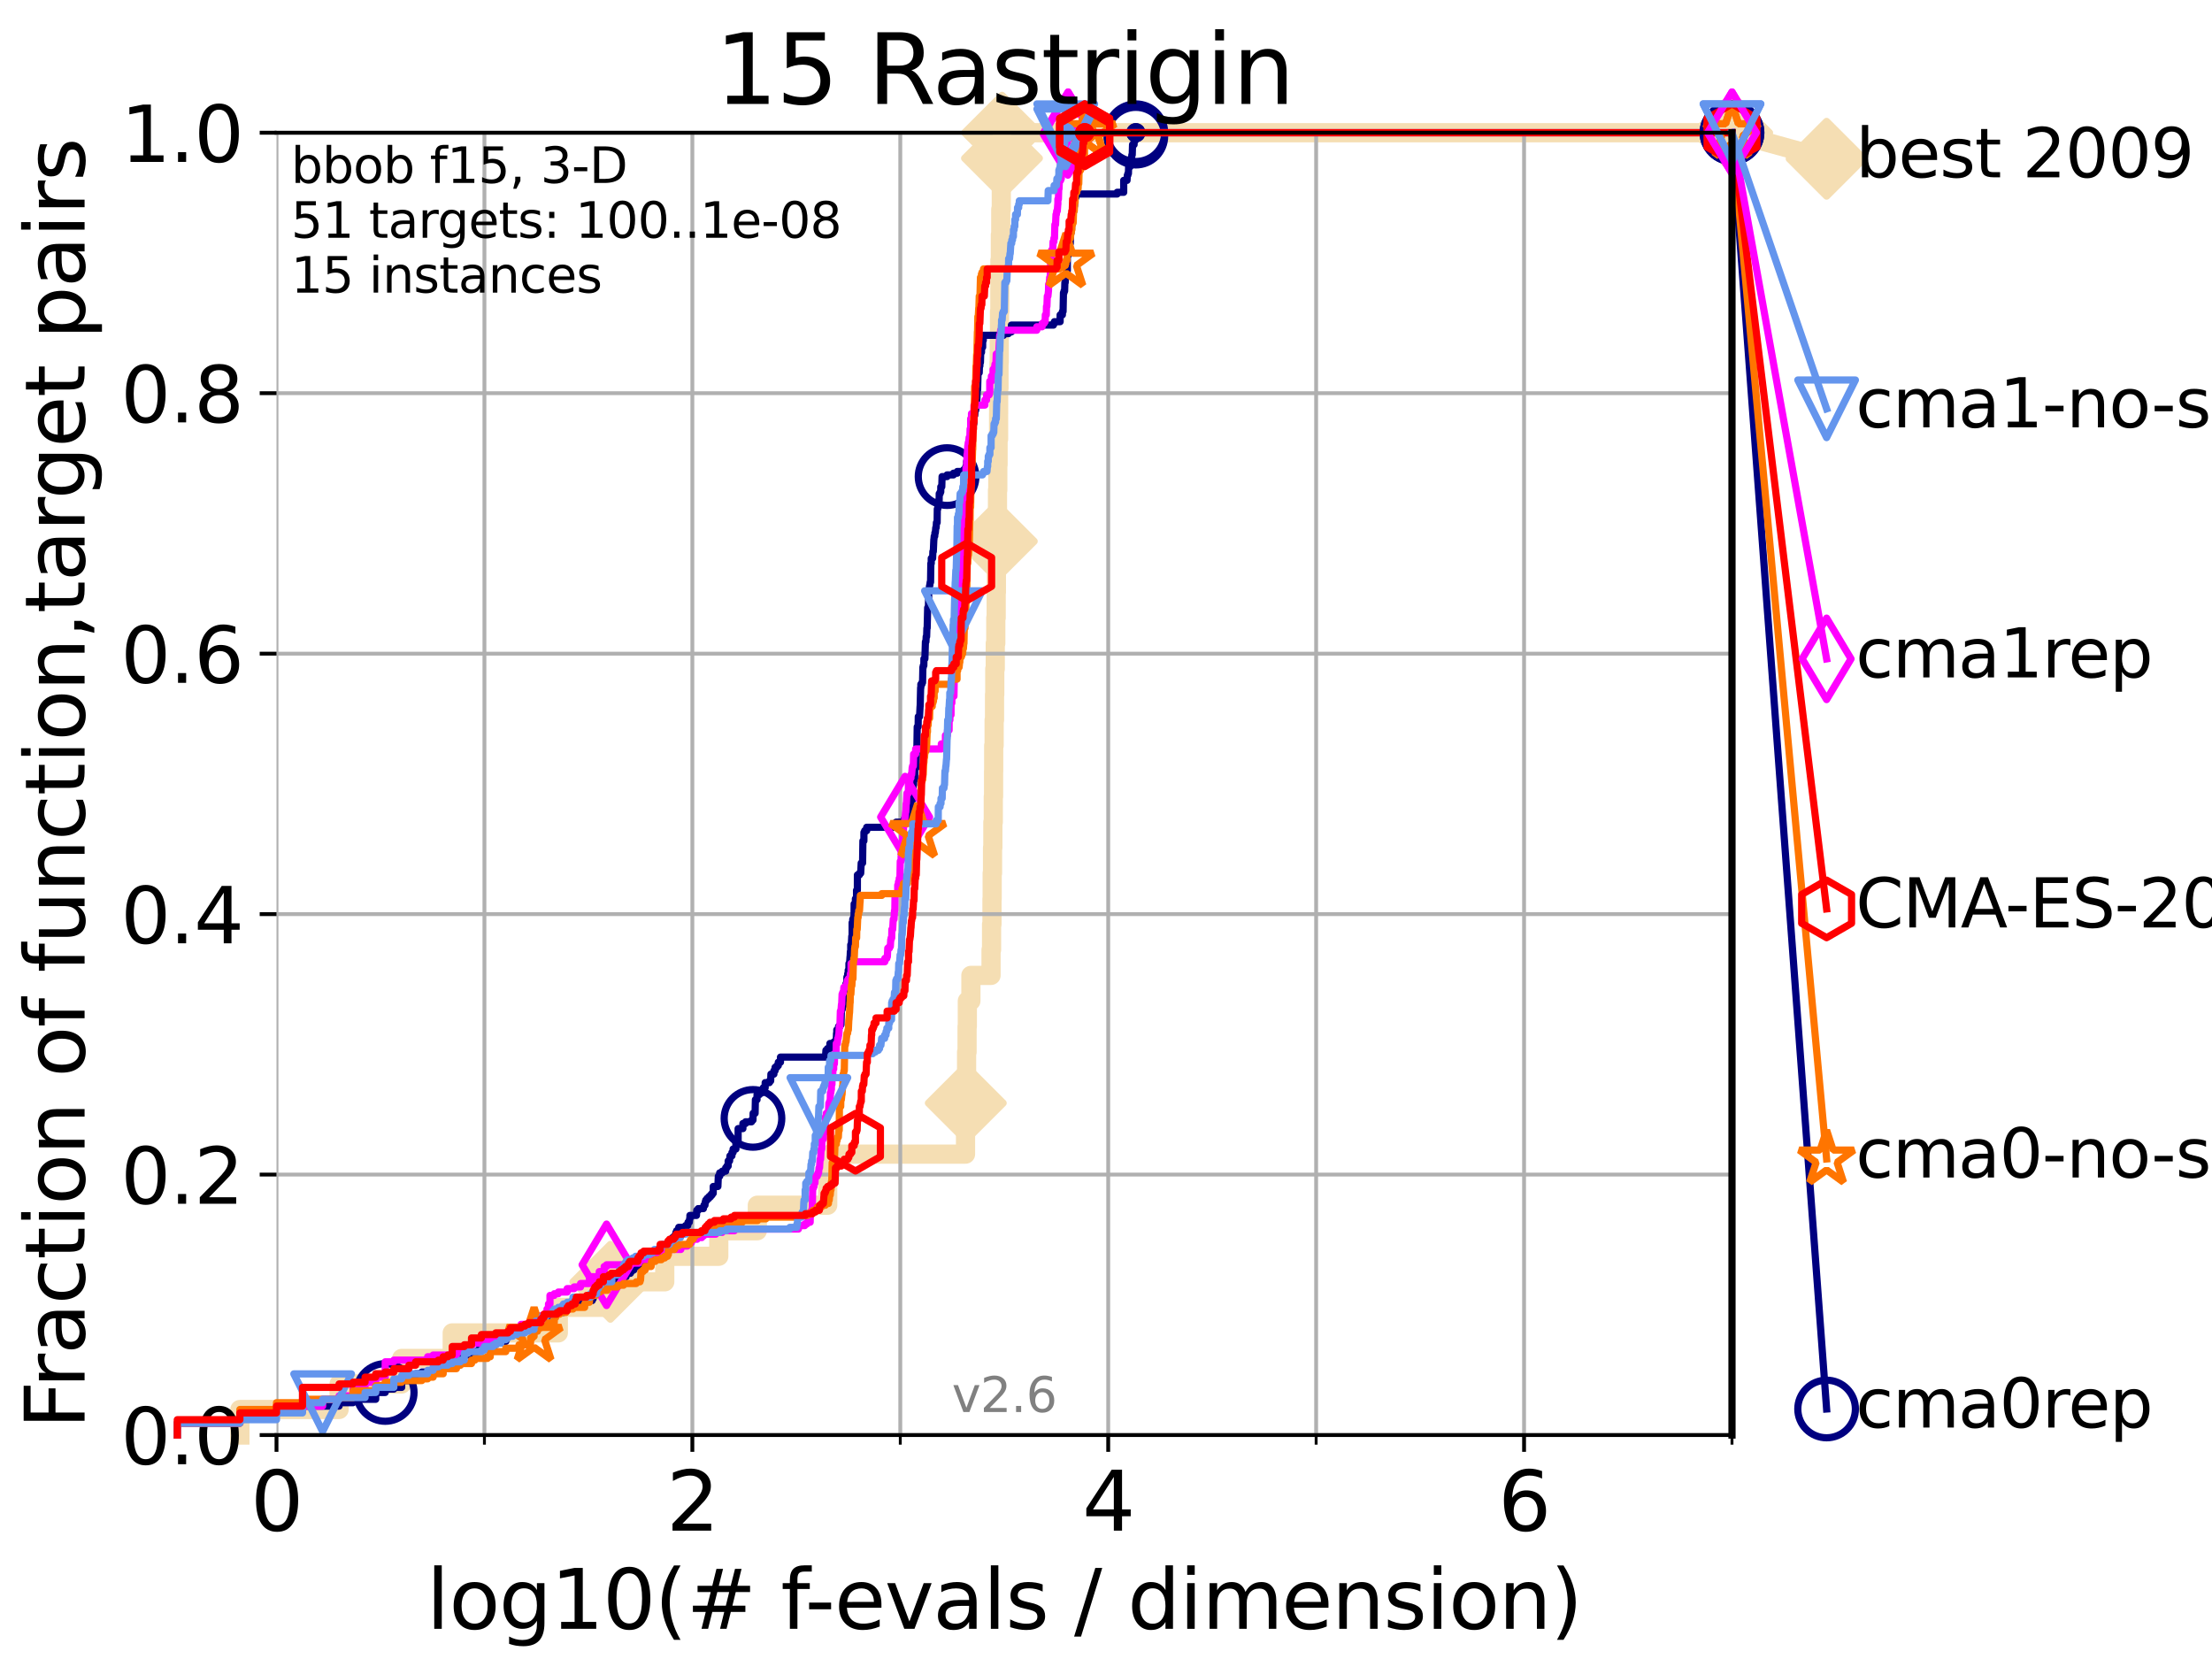 <?xml version="1.0" encoding="utf-8" standalone="no"?>
<!DOCTYPE svg PUBLIC "-//W3C//DTD SVG 1.1//EN"
  "http://www.w3.org/Graphics/SVG/1.1/DTD/svg11.dtd">
<svg xmlns:xlink="http://www.w3.org/1999/xlink" width="460.8pt" height="345.6pt" viewBox="0 0 460.8 345.6" xmlns="http://www.w3.org/2000/svg" version="1.1">
 <defs>
  <style type="text/css">*{stroke-linejoin: round; stroke-linecap: butt}</style>
 </defs>
 <g id="figure_1">
  <g id="patch_1">
   <path d="M 0 345.6 
L 460.8 345.6 
L 460.8 0 
L 0 0 
z
" style="fill: #ffffff"/>
  </g>
  <g id="axes_1">
   <g id="patch_2">
    <path d="M 57.6 298.944 
L 360.806 298.944 
L 360.806 27.648 
L 57.6 27.648 
z
" style="fill: #ffffff"/>
   </g>
   <g id="line2d_1">
    <path d="M 49.973 298.944 
L 49.973 293.624 
L 70.639 293.624 
L 70.639 288.305 
L 83.678 288.305 
L 83.678 282.985 
L 94.206 282.985 
L 94.206 277.666 
L 116.309 277.666 
L 116.309 272.346 
L 127.15 272.346 
L 127.15 267.027 
L 138.481 267.027 
L 138.481 261.707 
L 149.736 261.707 
L 149.736 256.388 
L 157.765 256.388 
L 157.765 251.068 
L 172.427 251.068 
L 172.427 245.749 
L 172.829 245.749 
L 172.829 240.429 
L 201.138 240.429 
L 201.138 235.11 
L 201.189 235.11 
L 201.189 229.79 
L 201.262 229.79 
L 201.262 224.471 
L 201.359 224.471 
L 201.359 219.151 
L 201.458 219.151 
L 201.458 213.832 
L 201.515 213.832 
L 201.515 208.512 
L 202.255 208.512 
L 202.255 203.192 
L 206.452 203.192 
L 206.452 197.873 
L 206.559 197.873 
L 206.559 192.553 
L 206.648 192.553 
L 206.648 187.234 
L 206.687 187.234 
L 206.687 181.914 
L 206.761 181.914 
L 206.761 176.595 
L 206.829 176.595 
L 206.829 171.275 
L 206.919 171.275 
L 206.919 165.956 
L 206.979 165.956 
L 206.979 160.636 
L 207.004 160.636 
L 207.004 155.317 
L 207.095 155.317 
L 207.095 149.997 
L 207.177 149.997 
L 207.177 144.678 
L 207.23 144.678 
L 207.23 139.358 
L 207.331 139.358 
L 207.331 134.039 
L 207.44 134.039 
L 207.44 128.719 
L 207.522 128.719 
L 207.522 123.4 
L 207.566 123.4 
L 207.566 118.08 
L 207.65 118.08 
L 207.65 112.76 
L 207.762 112.76 
L 207.762 107.441 
L 207.794 107.441 
L 207.794 102.121 
L 207.858 102.121 
L 207.858 96.802 
L 207.915 96.802 
L 207.915 91.482 
L 208.023 91.482 
L 208.023 86.163 
L 208.036 86.163 
L 208.036 80.843 
L 208.11 80.843 
L 208.11 75.524 
L 208.162 75.524 
L 208.162 70.204 
L 208.214 70.204 
L 208.214 64.885 
L 208.285 64.885 
L 208.285 59.565 
L 208.298 59.565 
L 208.298 54.246 
L 208.393 54.246 
L 208.393 48.926 
L 208.478 48.926 
L 208.478 43.607 
L 208.589 43.607 
L 208.589 38.287 
L 208.632 38.287 
L 208.632 32.968 
L 208.732 32.968 
L 208.732 27.648 
L 360.806 27.648 
" style="fill: none; stroke: #f5deb3; stroke-width: 4; stroke-linecap: square"/>
   </g>
   <g id="line2d_2">
    <defs>
     <path id="mcd5f47a01d" d="M -0 7.778 
L 7.778 0 
L 0 -7.778 
L -7.778 -0 
z
" style="stroke: #f5deb3; stroke-width: 1.5; stroke-linejoin: miter"/>
    </defs>
    <g>
     <use xlink:href="#mcd5f47a01d" x="127.15" y="267.027" style="fill: #f5deb3; stroke: #f5deb3; stroke-width: 1.5; stroke-linejoin: miter"/>
     <use xlink:href="#mcd5f47a01d" x="201.189" y="229.79" style="fill: #f5deb3; stroke: #f5deb3; stroke-width: 1.5; stroke-linejoin: miter"/>
     <use xlink:href="#mcd5f47a01d" x="207.65" y="112.76" style="fill: #f5deb3; stroke: #f5deb3; stroke-width: 1.5; stroke-linejoin: miter"/>
     <use xlink:href="#mcd5f47a01d" x="208.732" y="32.968" style="fill: #f5deb3; stroke: #f5deb3; stroke-width: 1.5; stroke-linejoin: miter"/>
     <use xlink:href="#mcd5f47a01d" x="208.732" y="27.648" style="fill: #f5deb3; stroke: #f5deb3; stroke-width: 1.5; stroke-linejoin: miter"/>
     <use xlink:href="#mcd5f47a01d" x="360.806" y="27.648" style="fill: #f5deb3; stroke: #f5deb3; stroke-width: 1.5; stroke-linejoin: miter"/>
    </g>
   </g>
   <g id="line2d_3">
    <path style="fill: none; stroke: #f5deb3; stroke-width: 4; stroke-linecap: square"/>
    <g/>
   </g>
   <g id="line2d_4">
    <path d="M 360.806 27.648 
L 380.515 33.074 
" style="fill: none; stroke: #f5deb3; stroke-width: 4; stroke-linecap: square"/>
    <g>
     <use xlink:href="#mcd5f47a01d" x="360.806" y="27.648" style="fill: #f5deb3; stroke: #f5deb3; stroke-width: 1.5; stroke-linejoin: miter"/>
     <use xlink:href="#mcd5f47a01d" x="380.515" y="33.074" style="fill: #f5deb3; stroke: #f5deb3; stroke-width: 1.5; stroke-linejoin: miter"/>
    </g>
   </g>
   <g id="matplotlib.axis_1">
    <g id="xtick_1">
     <g id="line2d_5">
      <path d="M 57.6 298.944 
L 57.6 27.648 
" clip-path="url(#p68bb914492)" style="fill: none; stroke: #b0b0b0; stroke-width: 0.8; stroke-linecap: square"/>
     </g>
     <g id="line2d_6">
      <defs>
       <path id="m1e6dfa4ab7" d="M 0 0 
L 0 3.5 
" style="stroke: #000000; stroke-width: 0.8"/>
      </defs>
      <g>
       <use xlink:href="#m1e6dfa4ab7" x="57.6" y="298.944" style="stroke: #000000; stroke-width: 0.8"/>
      </g>
     </g>
     <g id="text_1">
      <!-- 0 -->
      <g transform="translate(52.192 318.861)scale(0.17 -0.17)">
       <defs>
        <path id="DejaVuSans-30" d="M 2034 4250 
Q 1547 4250 1301 3770 
Q 1056 3291 1056 2328 
Q 1056 1369 1301 889 
Q 1547 409 2034 409 
Q 2525 409 2770 889 
Q 3016 1369 3016 2328 
Q 3016 3291 2770 3770 
Q 2525 4250 2034 4250 
z
M 2034 4750 
Q 2819 4750 3233 4129 
Q 3647 3509 3647 2328 
Q 3647 1150 3233 529 
Q 2819 -91 2034 -91 
Q 1250 -91 836 529 
Q 422 1150 422 2328 
Q 422 3509 836 4129 
Q 1250 4750 2034 4750 
z
" transform="scale(0.016)"/>
       </defs>
       <use xlink:href="#DejaVuSans-30"/>
      </g>
     </g>
    </g>
    <g id="xtick_2">
     <g id="line2d_7">
      <path d="M 144.23 298.944 
L 144.23 27.648 
" clip-path="url(#p68bb914492)" style="fill: none; stroke: #b0b0b0; stroke-width: 0.8; stroke-linecap: square"/>
     </g>
     <g id="line2d_8">
      <g>
       <use xlink:href="#m1e6dfa4ab7" x="144.23" y="298.944" style="stroke: #000000; stroke-width: 0.8"/>
      </g>
     </g>
     <g id="text_2">
      <!-- 2 -->
      <g transform="translate(138.822 318.861)scale(0.17 -0.17)">
       <defs>
        <path id="DejaVuSans-32" d="M 1228 531 
L 3431 531 
L 3431 0 
L 469 0 
L 469 531 
Q 828 903 1448 1529 
Q 2069 2156 2228 2338 
Q 2531 2678 2651 2914 
Q 2772 3150 2772 3378 
Q 2772 3750 2511 3984 
Q 2250 4219 1831 4219 
Q 1534 4219 1204 4116 
Q 875 4013 500 3803 
L 500 4441 
Q 881 4594 1212 4672 
Q 1544 4750 1819 4750 
Q 2544 4750 2975 4387 
Q 3406 4025 3406 3419 
Q 3406 3131 3298 2873 
Q 3191 2616 2906 2266 
Q 2828 2175 2409 1742 
Q 1991 1309 1228 531 
z
" transform="scale(0.016)"/>
       </defs>
       <use xlink:href="#DejaVuSans-32"/>
      </g>
     </g>
    </g>
    <g id="xtick_3">
     <g id="line2d_9">
      <path d="M 230.861 298.944 
L 230.861 27.648 
" clip-path="url(#p68bb914492)" style="fill: none; stroke: #b0b0b0; stroke-width: 0.8; stroke-linecap: square"/>
     </g>
     <g id="line2d_10">
      <g>
       <use xlink:href="#m1e6dfa4ab7" x="230.861" y="298.944" style="stroke: #000000; stroke-width: 0.8"/>
      </g>
     </g>
     <g id="text_3">
      <!-- 4 -->
      <g transform="translate(225.453 318.861)scale(0.17 -0.17)">
       <defs>
        <path id="DejaVuSans-34" d="M 2419 4116 
L 825 1625 
L 2419 1625 
L 2419 4116 
z
M 2253 4666 
L 3047 4666 
L 3047 1625 
L 3713 1625 
L 3713 1100 
L 3047 1100 
L 3047 0 
L 2419 0 
L 2419 1100 
L 313 1100 
L 313 1709 
L 2253 4666 
z
" transform="scale(0.016)"/>
       </defs>
       <use xlink:href="#DejaVuSans-34"/>
      </g>
     </g>
    </g>
    <g id="xtick_4">
     <g id="line2d_11">
      <path d="M 317.491 298.944 
L 317.491 27.648 
" clip-path="url(#p68bb914492)" style="fill: none; stroke: #b0b0b0; stroke-width: 0.8; stroke-linecap: square"/>
     </g>
     <g id="line2d_12">
      <g>
       <use xlink:href="#m1e6dfa4ab7" x="317.491" y="298.944" style="stroke: #000000; stroke-width: 0.8"/>
      </g>
     </g>
     <g id="text_4">
      <!-- 6 -->
      <g transform="translate(312.083 318.861)scale(0.17 -0.17)">
       <defs>
        <path id="DejaVuSans-36" d="M 2113 2584 
Q 1688 2584 1439 2293 
Q 1191 2003 1191 1497 
Q 1191 994 1439 701 
Q 1688 409 2113 409 
Q 2538 409 2786 701 
Q 3034 994 3034 1497 
Q 3034 2003 2786 2293 
Q 2538 2584 2113 2584 
z
M 3366 4563 
L 3366 3988 
Q 3128 4100 2886 4159 
Q 2644 4219 2406 4219 
Q 1781 4219 1451 3797 
Q 1122 3375 1075 2522 
Q 1259 2794 1537 2939 
Q 1816 3084 2150 3084 
Q 2853 3084 3261 2657 
Q 3669 2231 3669 1497 
Q 3669 778 3244 343 
Q 2819 -91 2113 -91 
Q 1303 -91 875 529 
Q 447 1150 447 2328 
Q 447 3434 972 4092 
Q 1497 4750 2381 4750 
Q 2619 4750 2861 4703 
Q 3103 4656 3366 4563 
z
" transform="scale(0.016)"/>
       </defs>
       <use xlink:href="#DejaVuSans-36"/>
      </g>
     </g>
    </g>
    <g id="xtick_5">
     <g id="line2d_13">
      <path d="M 100.915 298.944 
L 100.915 27.648 
" clip-path="url(#p68bb914492)" style="fill: none; stroke: #b0b0b0; stroke-width: 0.8; stroke-linecap: square"/>
     </g>
     <g id="line2d_14">
      <defs>
       <path id="mdeb9b773c5" d="M 0 0 
L 0 2 
" style="stroke: #000000; stroke-width: 0.6"/>
      </defs>
      <g>
       <use xlink:href="#mdeb9b773c5" x="100.915" y="298.944" style="stroke: #000000; stroke-width: 0.6"/>
      </g>
     </g>
    </g>
    <g id="xtick_6">
     <g id="line2d_15">
      <path d="M 187.546 298.944 
L 187.546 27.648 
" clip-path="url(#p68bb914492)" style="fill: none; stroke: #b0b0b0; stroke-width: 0.8; stroke-linecap: square"/>
     </g>
     <g id="line2d_16">
      <g>
       <use xlink:href="#mdeb9b773c5" x="187.546" y="298.944" style="stroke: #000000; stroke-width: 0.6"/>
      </g>
     </g>
    </g>
    <g id="xtick_7">
     <g id="line2d_17">
      <path d="M 274.176 298.944 
L 274.176 27.648 
" clip-path="url(#p68bb914492)" style="fill: none; stroke: #b0b0b0; stroke-width: 0.8; stroke-linecap: square"/>
     </g>
     <g id="line2d_18">
      <g>
       <use xlink:href="#mdeb9b773c5" x="274.176" y="298.944" style="stroke: #000000; stroke-width: 0.6"/>
      </g>
     </g>
    </g>
    <g id="xtick_8">
     <g id="line2d_19">
      <path d="M 360.806 298.944 
L 360.806 27.648 
" clip-path="url(#p68bb914492)" style="fill: none; stroke: #b0b0b0; stroke-width: 0.8; stroke-linecap: square"/>
     </g>
     <g id="line2d_20">
      <g>
       <use xlink:href="#mdeb9b773c5" x="360.806" y="298.944" style="stroke: #000000; stroke-width: 0.6"/>
      </g>
     </g>
    </g>
    <g id="text_5">
     <!-- log10(# f-evals / dimension) -->
     <g transform="translate(88.823 339.314)scale(0.17 -0.17)">
      <defs>
       <path id="DejaVuSans-6c" d="M 603 4863 
L 1178 4863 
L 1178 0 
L 603 0 
L 603 4863 
z
" transform="scale(0.016)"/>
       <path id="DejaVuSans-6f" d="M 1959 3097 
Q 1497 3097 1228 2736 
Q 959 2375 959 1747 
Q 959 1119 1226 758 
Q 1494 397 1959 397 
Q 2419 397 2687 759 
Q 2956 1122 2956 1747 
Q 2956 2369 2687 2733 
Q 2419 3097 1959 3097 
z
M 1959 3584 
Q 2709 3584 3137 3096 
Q 3566 2609 3566 1747 
Q 3566 888 3137 398 
Q 2709 -91 1959 -91 
Q 1206 -91 779 398 
Q 353 888 353 1747 
Q 353 2609 779 3096 
Q 1206 3584 1959 3584 
z
" transform="scale(0.016)"/>
       <path id="DejaVuSans-67" d="M 2906 1791 
Q 2906 2416 2648 2759 
Q 2391 3103 1925 3103 
Q 1463 3103 1205 2759 
Q 947 2416 947 1791 
Q 947 1169 1205 825 
Q 1463 481 1925 481 
Q 2391 481 2648 825 
Q 2906 1169 2906 1791 
z
M 3481 434 
Q 3481 -459 3084 -895 
Q 2688 -1331 1869 -1331 
Q 1566 -1331 1297 -1286 
Q 1028 -1241 775 -1147 
L 775 -588 
Q 1028 -725 1275 -790 
Q 1522 -856 1778 -856 
Q 2344 -856 2625 -561 
Q 2906 -266 2906 331 
L 2906 616 
Q 2728 306 2450 153 
Q 2172 0 1784 0 
Q 1141 0 747 490 
Q 353 981 353 1791 
Q 353 2603 747 3093 
Q 1141 3584 1784 3584 
Q 2172 3584 2450 3431 
Q 2728 3278 2906 2969 
L 2906 3500 
L 3481 3500 
L 3481 434 
z
" transform="scale(0.016)"/>
       <path id="DejaVuSans-31" d="M 794 531 
L 1825 531 
L 1825 4091 
L 703 3866 
L 703 4441 
L 1819 4666 
L 2450 4666 
L 2450 531 
L 3481 531 
L 3481 0 
L 794 0 
L 794 531 
z
" transform="scale(0.016)"/>
       <path id="DejaVuSans-28" d="M 1984 4856 
Q 1566 4138 1362 3434 
Q 1159 2731 1159 2009 
Q 1159 1288 1364 580 
Q 1569 -128 1984 -844 
L 1484 -844 
Q 1016 -109 783 600 
Q 550 1309 550 2009 
Q 550 2706 781 3412 
Q 1013 4119 1484 4856 
L 1984 4856 
z
" transform="scale(0.016)"/>
       <path id="DejaVuSans-23" d="M 3272 2816 
L 2363 2816 
L 2100 1772 
L 3016 1772 
L 3272 2816 
z
M 2803 4594 
L 2478 3297 
L 3391 3297 
L 3719 4594 
L 4219 4594 
L 3897 3297 
L 4872 3297 
L 4872 2816 
L 3775 2816 
L 3519 1772 
L 4513 1772 
L 4513 1294 
L 3397 1294 
L 3072 0 
L 2572 0 
L 2894 1294 
L 1978 1294 
L 1656 0 
L 1153 0 
L 1478 1294 
L 494 1294 
L 494 1772 
L 1594 1772 
L 1856 2816 
L 850 2816 
L 850 3297 
L 1978 3297 
L 2297 4594 
L 2803 4594 
z
" transform="scale(0.016)"/>
       <path id="DejaVuSans-20" transform="scale(0.016)"/>
       <path id="DejaVuSans-66" d="M 2375 4863 
L 2375 4384 
L 1825 4384 
Q 1516 4384 1395 4259 
Q 1275 4134 1275 3809 
L 1275 3500 
L 2222 3500 
L 2222 3053 
L 1275 3053 
L 1275 0 
L 697 0 
L 697 3053 
L 147 3053 
L 147 3500 
L 697 3500 
L 697 3744 
Q 697 4328 969 4595 
Q 1241 4863 1831 4863 
L 2375 4863 
z
" transform="scale(0.016)"/>
       <path id="DejaVuSans-2d" d="M 313 2009 
L 1997 2009 
L 1997 1497 
L 313 1497 
L 313 2009 
z
" transform="scale(0.016)"/>
       <path id="DejaVuSans-65" d="M 3597 1894 
L 3597 1613 
L 953 1613 
Q 991 1019 1311 708 
Q 1631 397 2203 397 
Q 2534 397 2845 478 
Q 3156 559 3463 722 
L 3463 178 
Q 3153 47 2828 -22 
Q 2503 -91 2169 -91 
Q 1331 -91 842 396 
Q 353 884 353 1716 
Q 353 2575 817 3079 
Q 1281 3584 2069 3584 
Q 2775 3584 3186 3129 
Q 3597 2675 3597 1894 
z
M 3022 2063 
Q 3016 2534 2758 2815 
Q 2500 3097 2075 3097 
Q 1594 3097 1305 2825 
Q 1016 2553 972 2059 
L 3022 2063 
z
" transform="scale(0.016)"/>
       <path id="DejaVuSans-76" d="M 191 3500 
L 800 3500 
L 1894 563 
L 2988 3500 
L 3597 3500 
L 2284 0 
L 1503 0 
L 191 3500 
z
" transform="scale(0.016)"/>
       <path id="DejaVuSans-61" d="M 2194 1759 
Q 1497 1759 1228 1600 
Q 959 1441 959 1056 
Q 959 750 1161 570 
Q 1363 391 1709 391 
Q 2188 391 2477 730 
Q 2766 1069 2766 1631 
L 2766 1759 
L 2194 1759 
z
M 3341 1997 
L 3341 0 
L 2766 0 
L 2766 531 
Q 2569 213 2275 61 
Q 1981 -91 1556 -91 
Q 1019 -91 701 211 
Q 384 513 384 1019 
Q 384 1609 779 1909 
Q 1175 2209 1959 2209 
L 2766 2209 
L 2766 2266 
Q 2766 2663 2505 2880 
Q 2244 3097 1772 3097 
Q 1472 3097 1187 3025 
Q 903 2953 641 2809 
L 641 3341 
Q 956 3463 1253 3523 
Q 1550 3584 1831 3584 
Q 2591 3584 2966 3190 
Q 3341 2797 3341 1997 
z
" transform="scale(0.016)"/>
       <path id="DejaVuSans-73" d="M 2834 3397 
L 2834 2853 
Q 2591 2978 2328 3040 
Q 2066 3103 1784 3103 
Q 1356 3103 1142 2972 
Q 928 2841 928 2578 
Q 928 2378 1081 2264 
Q 1234 2150 1697 2047 
L 1894 2003 
Q 2506 1872 2764 1633 
Q 3022 1394 3022 966 
Q 3022 478 2636 193 
Q 2250 -91 1575 -91 
Q 1294 -91 989 -36 
Q 684 19 347 128 
L 347 722 
Q 666 556 975 473 
Q 1284 391 1588 391 
Q 1994 391 2212 530 
Q 2431 669 2431 922 
Q 2431 1156 2273 1281 
Q 2116 1406 1581 1522 
L 1381 1569 
Q 847 1681 609 1914 
Q 372 2147 372 2553 
Q 372 3047 722 3315 
Q 1072 3584 1716 3584 
Q 2034 3584 2315 3537 
Q 2597 3491 2834 3397 
z
" transform="scale(0.016)"/>
       <path id="DejaVuSans-2f" d="M 1625 4666 
L 2156 4666 
L 531 -594 
L 0 -594 
L 1625 4666 
z
" transform="scale(0.016)"/>
       <path id="DejaVuSans-64" d="M 2906 2969 
L 2906 4863 
L 3481 4863 
L 3481 0 
L 2906 0 
L 2906 525 
Q 2725 213 2448 61 
Q 2172 -91 1784 -91 
Q 1150 -91 751 415 
Q 353 922 353 1747 
Q 353 2572 751 3078 
Q 1150 3584 1784 3584 
Q 2172 3584 2448 3432 
Q 2725 3281 2906 2969 
z
M 947 1747 
Q 947 1113 1208 752 
Q 1469 391 1925 391 
Q 2381 391 2643 752 
Q 2906 1113 2906 1747 
Q 2906 2381 2643 2742 
Q 2381 3103 1925 3103 
Q 1469 3103 1208 2742 
Q 947 2381 947 1747 
z
" transform="scale(0.016)"/>
       <path id="DejaVuSans-69" d="M 603 3500 
L 1178 3500 
L 1178 0 
L 603 0 
L 603 3500 
z
M 603 4863 
L 1178 4863 
L 1178 4134 
L 603 4134 
L 603 4863 
z
" transform="scale(0.016)"/>
       <path id="DejaVuSans-6d" d="M 3328 2828 
Q 3544 3216 3844 3400 
Q 4144 3584 4550 3584 
Q 5097 3584 5394 3201 
Q 5691 2819 5691 2113 
L 5691 0 
L 5113 0 
L 5113 2094 
Q 5113 2597 4934 2840 
Q 4756 3084 4391 3084 
Q 3944 3084 3684 2787 
Q 3425 2491 3425 1978 
L 3425 0 
L 2847 0 
L 2847 2094 
Q 2847 2600 2669 2842 
Q 2491 3084 2119 3084 
Q 1678 3084 1418 2786 
Q 1159 2488 1159 1978 
L 1159 0 
L 581 0 
L 581 3500 
L 1159 3500 
L 1159 2956 
Q 1356 3278 1631 3431 
Q 1906 3584 2284 3584 
Q 2666 3584 2933 3390 
Q 3200 3197 3328 2828 
z
" transform="scale(0.016)"/>
       <path id="DejaVuSans-6e" d="M 3513 2113 
L 3513 0 
L 2938 0 
L 2938 2094 
Q 2938 2591 2744 2837 
Q 2550 3084 2163 3084 
Q 1697 3084 1428 2787 
Q 1159 2491 1159 1978 
L 1159 0 
L 581 0 
L 581 3500 
L 1159 3500 
L 1159 2956 
Q 1366 3272 1645 3428 
Q 1925 3584 2291 3584 
Q 2894 3584 3203 3211 
Q 3513 2838 3513 2113 
z
" transform="scale(0.016)"/>
       <path id="DejaVuSans-29" d="M 513 4856 
L 1013 4856 
Q 1481 4119 1714 3412 
Q 1947 2706 1947 2009 
Q 1947 1309 1714 600 
Q 1481 -109 1013 -844 
L 513 -844 
Q 928 -128 1133 580 
Q 1338 1288 1338 2009 
Q 1338 2731 1133 3434 
Q 928 4138 513 4856 
z
" transform="scale(0.016)"/>
      </defs>
      <use xlink:href="#DejaVuSans-6c"/>
      <use xlink:href="#DejaVuSans-6f" x="27.783"/>
      <use xlink:href="#DejaVuSans-67" x="88.965"/>
      <use xlink:href="#DejaVuSans-31" x="152.441"/>
      <use xlink:href="#DejaVuSans-30" x="216.064"/>
      <use xlink:href="#DejaVuSans-28" x="279.688"/>
      <use xlink:href="#DejaVuSans-23" x="318.701"/>
      <use xlink:href="#DejaVuSans-20" x="402.49"/>
      <use xlink:href="#DejaVuSans-66" x="434.277"/>
      <use xlink:href="#DejaVuSans-2d" x="463.982"/>
      <use xlink:href="#DejaVuSans-65" x="500.066"/>
      <use xlink:href="#DejaVuSans-76" x="561.59"/>
      <use xlink:href="#DejaVuSans-61" x="620.77"/>
      <use xlink:href="#DejaVuSans-6c" x="682.049"/>
      <use xlink:href="#DejaVuSans-73" x="709.832"/>
      <use xlink:href="#DejaVuSans-20" x="761.932"/>
      <use xlink:href="#DejaVuSans-2f" x="793.719"/>
      <use xlink:href="#DejaVuSans-20" x="827.41"/>
      <use xlink:href="#DejaVuSans-64" x="859.197"/>
      <use xlink:href="#DejaVuSans-69" x="922.674"/>
      <use xlink:href="#DejaVuSans-6d" x="950.457"/>
      <use xlink:href="#DejaVuSans-65" x="1047.869"/>
      <use xlink:href="#DejaVuSans-6e" x="1109.393"/>
      <use xlink:href="#DejaVuSans-73" x="1172.771"/>
      <use xlink:href="#DejaVuSans-69" x="1224.871"/>
      <use xlink:href="#DejaVuSans-6f" x="1252.654"/>
      <use xlink:href="#DejaVuSans-6e" x="1313.836"/>
      <use xlink:href="#DejaVuSans-29" x="1377.215"/>
     </g>
    </g>
   </g>
   <g id="matplotlib.axis_2">
    <g id="ytick_1">
     <g id="line2d_21">
      <path d="M 57.6 298.944 
L 360.806 298.944 
" clip-path="url(#p68bb914492)" style="fill: none; stroke: #b0b0b0; stroke-width: 0.8; stroke-linecap: square"/>
     </g>
     <g id="line2d_22">
      <defs>
       <path id="m507756536f" d="M 0 0 
L -3.5 0 
" style="stroke: #000000; stroke-width: 0.8"/>
      </defs>
      <g>
       <use xlink:href="#m507756536f" x="57.6" y="298.944" style="stroke: #000000; stroke-width: 0.8"/>
      </g>
     </g>
     <g id="text_6">
      <!-- 0.0 -->
      <g transform="translate(25.155 305.023)scale(0.16 -0.16)">
       <defs>
        <path id="DejaVuSans-2e" d="M 684 794 
L 1344 794 
L 1344 0 
L 684 0 
L 684 794 
z
" transform="scale(0.016)"/>
       </defs>
       <use xlink:href="#DejaVuSans-30"/>
       <use xlink:href="#DejaVuSans-2e" x="63.623"/>
       <use xlink:href="#DejaVuSans-30" x="95.41"/>
      </g>
     </g>
    </g>
    <g id="ytick_2">
     <g id="line2d_23">
      <path d="M 57.6 244.685 
L 360.806 244.685 
" clip-path="url(#p68bb914492)" style="fill: none; stroke: #b0b0b0; stroke-width: 0.8; stroke-linecap: square"/>
     </g>
     <g id="line2d_24">
      <g>
       <use xlink:href="#m507756536f" x="57.6" y="244.685" style="stroke: #000000; stroke-width: 0.8"/>
      </g>
     </g>
     <g id="text_7">
      <!-- 0.2 -->
      <g transform="translate(25.155 250.764)scale(0.16 -0.16)">
       <use xlink:href="#DejaVuSans-30"/>
       <use xlink:href="#DejaVuSans-2e" x="63.623"/>
       <use xlink:href="#DejaVuSans-32" x="95.41"/>
      </g>
     </g>
    </g>
    <g id="ytick_3">
     <g id="line2d_25">
      <path d="M 57.6 190.426 
L 360.806 190.426 
" clip-path="url(#p68bb914492)" style="fill: none; stroke: #b0b0b0; stroke-width: 0.8; stroke-linecap: square"/>
     </g>
     <g id="line2d_26">
      <g>
       <use xlink:href="#m507756536f" x="57.6" y="190.426" style="stroke: #000000; stroke-width: 0.8"/>
      </g>
     </g>
     <g id="text_8">
      <!-- 0.4 -->
      <g transform="translate(25.155 196.504)scale(0.16 -0.16)">
       <use xlink:href="#DejaVuSans-30"/>
       <use xlink:href="#DejaVuSans-2e" x="63.623"/>
       <use xlink:href="#DejaVuSans-34" x="95.41"/>
      </g>
     </g>
    </g>
    <g id="ytick_4">
     <g id="line2d_27">
      <path d="M 57.6 136.166 
L 360.806 136.166 
" clip-path="url(#p68bb914492)" style="fill: none; stroke: #b0b0b0; stroke-width: 0.8; stroke-linecap: square"/>
     </g>
     <g id="line2d_28">
      <g>
       <use xlink:href="#m507756536f" x="57.6" y="136.166" style="stroke: #000000; stroke-width: 0.8"/>
      </g>
     </g>
     <g id="text_9">
      <!-- 0.6 -->
      <g transform="translate(25.155 142.245)scale(0.16 -0.16)">
       <use xlink:href="#DejaVuSans-30"/>
       <use xlink:href="#DejaVuSans-2e" x="63.623"/>
       <use xlink:href="#DejaVuSans-36" x="95.41"/>
      </g>
     </g>
    </g>
    <g id="ytick_5">
     <g id="line2d_29">
      <path d="M 57.6 81.907 
L 360.806 81.907 
" clip-path="url(#p68bb914492)" style="fill: none; stroke: #b0b0b0; stroke-width: 0.8; stroke-linecap: square"/>
     </g>
     <g id="line2d_30">
      <g>
       <use xlink:href="#m507756536f" x="57.6" y="81.907" style="stroke: #000000; stroke-width: 0.8"/>
      </g>
     </g>
     <g id="text_10">
      <!-- 0.8 -->
      <g transform="translate(25.155 87.986)scale(0.16 -0.16)">
       <defs>
        <path id="DejaVuSans-38" d="M 2034 2216 
Q 1584 2216 1326 1975 
Q 1069 1734 1069 1313 
Q 1069 891 1326 650 
Q 1584 409 2034 409 
Q 2484 409 2743 651 
Q 3003 894 3003 1313 
Q 3003 1734 2745 1975 
Q 2488 2216 2034 2216 
z
M 1403 2484 
Q 997 2584 770 2862 
Q 544 3141 544 3541 
Q 544 4100 942 4425 
Q 1341 4750 2034 4750 
Q 2731 4750 3128 4425 
Q 3525 4100 3525 3541 
Q 3525 3141 3298 2862 
Q 3072 2584 2669 2484 
Q 3125 2378 3379 2068 
Q 3634 1759 3634 1313 
Q 3634 634 3220 271 
Q 2806 -91 2034 -91 
Q 1263 -91 848 271 
Q 434 634 434 1313 
Q 434 1759 690 2068 
Q 947 2378 1403 2484 
z
M 1172 3481 
Q 1172 3119 1398 2916 
Q 1625 2713 2034 2713 
Q 2441 2713 2670 2916 
Q 2900 3119 2900 3481 
Q 2900 3844 2670 4047 
Q 2441 4250 2034 4250 
Q 1625 4250 1398 4047 
Q 1172 3844 1172 3481 
z
" transform="scale(0.016)"/>
       </defs>
       <use xlink:href="#DejaVuSans-30"/>
       <use xlink:href="#DejaVuSans-2e" x="63.623"/>
       <use xlink:href="#DejaVuSans-38" x="95.41"/>
      </g>
     </g>
    </g>
    <g id="ytick_6">
     <g id="line2d_31">
      <path d="M 57.6 27.648 
L 360.806 27.648 
" clip-path="url(#p68bb914492)" style="fill: none; stroke: #b0b0b0; stroke-width: 0.8; stroke-linecap: square"/>
     </g>
     <g id="line2d_32">
      <g>
       <use xlink:href="#m507756536f" x="57.6" y="27.648" style="stroke: #000000; stroke-width: 0.8"/>
      </g>
     </g>
     <g id="text_11">
      <!-- 1.0 -->
      <g transform="translate(25.155 33.727)scale(0.16 -0.16)">
       <use xlink:href="#DejaVuSans-31"/>
       <use xlink:href="#DejaVuSans-2e" x="63.623"/>
       <use xlink:href="#DejaVuSans-30" x="95.41"/>
      </g>
     </g>
    </g>
    <g id="text_12">
     <!-- Fraction of function,target pairs -->
     <g transform="translate(17.62 297.681)rotate(-90)scale(0.17 -0.17)">
      <defs>
       <path id="DejaVuSans-46" d="M 628 4666 
L 3309 4666 
L 3309 4134 
L 1259 4134 
L 1259 2759 
L 3109 2759 
L 3109 2228 
L 1259 2228 
L 1259 0 
L 628 0 
L 628 4666 
z
" transform="scale(0.016)"/>
       <path id="DejaVuSans-72" d="M 2631 2963 
Q 2534 3019 2420 3045 
Q 2306 3072 2169 3072 
Q 1681 3072 1420 2755 
Q 1159 2438 1159 1844 
L 1159 0 
L 581 0 
L 581 3500 
L 1159 3500 
L 1159 2956 
Q 1341 3275 1631 3429 
Q 1922 3584 2338 3584 
Q 2397 3584 2469 3576 
Q 2541 3569 2628 3553 
L 2631 2963 
z
" transform="scale(0.016)"/>
       <path id="DejaVuSans-63" d="M 3122 3366 
L 3122 2828 
Q 2878 2963 2633 3030 
Q 2388 3097 2138 3097 
Q 1578 3097 1268 2742 
Q 959 2388 959 1747 
Q 959 1106 1268 751 
Q 1578 397 2138 397 
Q 2388 397 2633 464 
Q 2878 531 3122 666 
L 3122 134 
Q 2881 22 2623 -34 
Q 2366 -91 2075 -91 
Q 1284 -91 818 406 
Q 353 903 353 1747 
Q 353 2603 823 3093 
Q 1294 3584 2113 3584 
Q 2378 3584 2631 3529 
Q 2884 3475 3122 3366 
z
" transform="scale(0.016)"/>
       <path id="DejaVuSans-74" d="M 1172 4494 
L 1172 3500 
L 2356 3500 
L 2356 3053 
L 1172 3053 
L 1172 1153 
Q 1172 725 1289 603 
Q 1406 481 1766 481 
L 2356 481 
L 2356 0 
L 1766 0 
Q 1100 0 847 248 
Q 594 497 594 1153 
L 594 3053 
L 172 3053 
L 172 3500 
L 594 3500 
L 594 4494 
L 1172 4494 
z
" transform="scale(0.016)"/>
       <path id="DejaVuSans-75" d="M 544 1381 
L 544 3500 
L 1119 3500 
L 1119 1403 
Q 1119 906 1312 657 
Q 1506 409 1894 409 
Q 2359 409 2629 706 
Q 2900 1003 2900 1516 
L 2900 3500 
L 3475 3500 
L 3475 0 
L 2900 0 
L 2900 538 
Q 2691 219 2414 64 
Q 2138 -91 1772 -91 
Q 1169 -91 856 284 
Q 544 659 544 1381 
z
M 1991 3584 
L 1991 3584 
z
" transform="scale(0.016)"/>
       <path id="DejaVuSans-2c" d="M 750 794 
L 1409 794 
L 1409 256 
L 897 -744 
L 494 -744 
L 750 256 
L 750 794 
z
" transform="scale(0.016)"/>
       <path id="DejaVuSans-70" d="M 1159 525 
L 1159 -1331 
L 581 -1331 
L 581 3500 
L 1159 3500 
L 1159 2969 
Q 1341 3281 1617 3432 
Q 1894 3584 2278 3584 
Q 2916 3584 3314 3078 
Q 3713 2572 3713 1747 
Q 3713 922 3314 415 
Q 2916 -91 2278 -91 
Q 1894 -91 1617 61 
Q 1341 213 1159 525 
z
M 3116 1747 
Q 3116 2381 2855 2742 
Q 2594 3103 2138 3103 
Q 1681 3103 1420 2742 
Q 1159 2381 1159 1747 
Q 1159 1113 1420 752 
Q 1681 391 2138 391 
Q 2594 391 2855 752 
Q 3116 1113 3116 1747 
z
" transform="scale(0.016)"/>
      </defs>
      <use xlink:href="#DejaVuSans-46"/>
      <use xlink:href="#DejaVuSans-72" x="50.27"/>
      <use xlink:href="#DejaVuSans-61" x="91.383"/>
      <use xlink:href="#DejaVuSans-63" x="152.662"/>
      <use xlink:href="#DejaVuSans-74" x="207.643"/>
      <use xlink:href="#DejaVuSans-69" x="246.852"/>
      <use xlink:href="#DejaVuSans-6f" x="274.635"/>
      <use xlink:href="#DejaVuSans-6e" x="335.816"/>
      <use xlink:href="#DejaVuSans-20" x="399.195"/>
      <use xlink:href="#DejaVuSans-6f" x="430.982"/>
      <use xlink:href="#DejaVuSans-66" x="492.164"/>
      <use xlink:href="#DejaVuSans-20" x="527.369"/>
      <use xlink:href="#DejaVuSans-66" x="559.156"/>
      <use xlink:href="#DejaVuSans-75" x="594.361"/>
      <use xlink:href="#DejaVuSans-6e" x="657.74"/>
      <use xlink:href="#DejaVuSans-63" x="721.119"/>
      <use xlink:href="#DejaVuSans-74" x="776.1"/>
      <use xlink:href="#DejaVuSans-69" x="815.309"/>
      <use xlink:href="#DejaVuSans-6f" x="843.092"/>
      <use xlink:href="#DejaVuSans-6e" x="904.273"/>
      <use xlink:href="#DejaVuSans-2c" x="967.652"/>
      <use xlink:href="#DejaVuSans-74" x="999.439"/>
      <use xlink:href="#DejaVuSans-61" x="1038.648"/>
      <use xlink:href="#DejaVuSans-72" x="1099.928"/>
      <use xlink:href="#DejaVuSans-67" x="1139.291"/>
      <use xlink:href="#DejaVuSans-65" x="1202.768"/>
      <use xlink:href="#DejaVuSans-74" x="1264.291"/>
      <use xlink:href="#DejaVuSans-20" x="1303.5"/>
      <use xlink:href="#DejaVuSans-70" x="1335.287"/>
      <use xlink:href="#DejaVuSans-61" x="1398.764"/>
      <use xlink:href="#DejaVuSans-69" x="1460.043"/>
      <use xlink:href="#DejaVuSans-72" x="1487.826"/>
      <use xlink:href="#DejaVuSans-73" x="1528.939"/>
     </g>
    </g>
   </g>
   <g id="line2d_33">
    <defs>
     <path id="m09453c7581" d="M 0 1.5 
C 0.398 1.5 0.779 1.342 1.061 1.061 
C 1.342 0.779 1.5 0.398 1.5 0 
C 1.5 -0.398 1.342 -0.779 1.061 -1.061 
C 0.779 -1.342 0.398 -1.5 0 -1.5 
C -0.398 -1.5 -0.779 -1.342 -1.061 -1.061 
C -1.342 -0.779 -1.5 -0.398 -1.5 0 
C -1.5 0.398 -1.342 0.779 -1.061 1.061 
C -0.779 1.342 -0.398 1.5 0 1.5 
z
" style="stroke: #f5deb3"/>
    </defs>
    <g>
     <use xlink:href="#m09453c7581" x="208.732" y="27.648" style="fill: #f5deb3; stroke: #f5deb3"/>
     <use xlink:href="#m09453c7581" x="208.732" y="27.648" style="fill: #f5deb3; stroke: #f5deb3"/>
    </g>
   </g>
   <g id="line2d_34">
    <defs>
     <path id="m0c0477f9f9" d="M 0 1.5 
C 0.398 1.5 0.779 1.342 1.061 1.061 
C 1.342 0.779 1.5 0.398 1.5 0 
C 1.5 -0.398 1.342 -0.779 1.061 -1.061 
C 0.779 -1.342 0.398 -1.5 0 -1.5 
C -0.398 -1.5 -0.779 -1.342 -1.061 -1.061 
C -1.342 -0.779 -1.5 -0.398 -1.5 0 
C -1.5 0.398 -1.342 0.779 -1.061 1.061 
C -0.779 1.342 -0.398 1.5 0 1.5 
z
" style="stroke: #000080"/>
    </defs>
    <g>
     <use xlink:href="#m0c0477f9f9" x="236.615" y="27.648" style="fill: #000080; stroke: #000080"/>
     <use xlink:href="#m0c0477f9f9" x="236.615" y="27.648" style="fill: #000080; stroke: #000080"/>
    </g>
   </g>
   <g id="line2d_35">
    <path d="M 36.933 298.944 
L 36.933 296.462 
L 49.973 296.462 
L 49.973 294.688 
L 57.6 294.688 
L 57.6 293.979 
L 63.012 293.979 
L 63.012 292.915 
L 70.639 292.915 
L 70.639 292.206 
L 73.539 292.206 
L 73.539 291.497 
L 78.267 291.497 
L 78.267 290.078 
L 80.249 290.078 
L 80.249 289.369 
L 82.042 289.369 
L 82.042 289.014 
L 83.678 289.014 
L 83.678 287.596 
L 85.184 287.596 
L 85.184 286.532 
L 86.578 286.532 
L 86.578 286.177 
L 87.876 286.177 
L 87.876 285.822 
L 91.306 285.822 
L 91.306 285.468 
L 92.323 285.468 
L 92.323 284.759 
L 93.288 284.759 
L 93.288 282.631 
L 94.206 282.631 
L 94.206 282.276 
L 97.485 282.276 
L 97.485 281.922 
L 98.933 281.922 
L 98.933 281.567 
L 99.617 281.567 
L 99.617 281.212 
L 100.277 281.212 
L 100.277 280.858 
L 100.915 280.858 
L 100.915 280.503 
L 101.532 280.503 
L 101.532 280.148 
L 103.27 280.148 
L 103.27 279.794 
L 104.345 279.794 
L 104.345 279.439 
L 105.362 279.439 
L 105.362 278.021 
L 106.327 278.021 
L 106.327 277.311 
L 107.687 277.311 
L 107.687 276.602 
L 110.897 276.602 
L 110.897 274.829 
L 111.621 274.829 
L 111.621 274.474 
L 112.989 274.474 
L 112.989 274.12 
L 114.265 274.12 
L 114.265 273.765 
L 114.872 273.765 
L 114.872 273.41 
L 117.384 273.41 
L 117.384 272.701 
L 118.152 272.701 
L 118.152 272.346 
L 118.89 272.346 
L 118.89 271.637 
L 119.366 271.637 
L 119.366 271.282 
L 120.059 271.282 
L 120.059 270.928 
L 123.375 270.928 
L 123.375 270.573 
L 123.564 270.573 
L 123.564 269.864 
L 123.751 269.864 
L 123.751 269.155 
L 123.936 269.155 
L 123.936 268.8 
L 125.012 268.8 
L 125.012 268.445 
L 125.527 268.445 
L 125.527 268.091 
L 126.356 268.091 
L 126.356 267.736 
L 126.677 267.736 
L 126.677 267.027 
L 128.643 267.027 
L 128.643 266.318 
L 129.893 266.318 
L 129.893 265.963 
L 130.423 265.963 
L 130.423 265.254 
L 131.316 265.254 
L 131.316 264.899 
L 131.564 264.899 
L 131.564 264.544 
L 132.049 264.544 
L 132.049 263.835 
L 134.411 263.835 
L 134.411 263.48 
L 135.238 263.48 
L 135.238 262.771 
L 136.03 262.771 
L 136.03 262.062 
L 136.975 262.062 
L 136.975 261.707 
L 138.735 261.707 
L 138.819 260.998 
L 138.985 260.998 
L 138.985 260.643 
L 139.314 260.643 
L 139.395 259.225 
L 139.556 259.225 
L 139.556 258.87 
L 139.954 258.87 
L 140.033 258.161 
L 140.111 258.161 
L 140.111 257.806 
L 140.497 257.806 
L 140.497 257.452 
L 140.725 257.452 
L 140.801 256.742 
L 140.951 256.742 
L 140.951 256.388 
L 141.393 256.388 
L 141.393 255.678 
L 142.798 255.678 
L 142.798 255.324 
L 143.265 255.324 
L 143.331 254.615 
L 143.593 254.615 
L 143.657 253.905 
L 143.722 253.905 
L 143.722 253.196 
L 145.088 253.196 
L 145.148 252.132 
L 145.444 252.132 
L 145.444 251.778 
L 146.53 251.778 
L 146.64 251.068 
L 146.86 251.068 
L 146.914 250.359 
L 147.022 250.359 
L 147.022 250.004 
L 147.291 250.004 
L 147.291 249.65 
L 147.66 249.65 
L 147.66 249.295 
L 148.022 249.295 
L 148.022 248.94 
L 148.327 248.94 
L 148.327 248.586 
L 148.578 248.586 
L 148.578 247.167 
L 149.548 247.167 
L 149.642 245.039 
L 149.922 245.039 
L 149.922 244.33 
L 150.47 244.33 
L 150.47 243.976 
L 151.177 243.976 
L 151.177 243.266 
L 151.435 243.266 
L 151.435 242.912 
L 151.69 242.912 
L 151.69 241.848 
L 151.983 241.848 
L 152.066 240.784 
L 152.475 240.784 
L 152.475 240.075 
L 152.716 240.075 
L 152.716 239.365 
L 153.306 239.365 
L 153.306 237.947 
L 153.498 237.947 
L 153.498 237.592 
L 153.764 237.592 
L 153.764 235.11 
L 154.758 235.11 
L 154.758 234.046 
L 155.322 234.046 
L 155.322 233.691 
L 156.567 233.691 
L 156.567 233.336 
L 156.858 233.336 
L 156.89 231.918 
L 157.301 231.918 
L 157.363 229.081 
L 157.703 229.081 
L 157.703 228.017 
L 158.217 228.017 
L 158.217 227.662 
L 158.746 227.662 
L 158.746 227.308 
L 159.005 227.308 
L 159.005 226.598 
L 159.401 226.598 
L 159.401 225.534 
L 160.277 225.534 
L 160.277 225.18 
L 160.542 225.18 
L 160.595 223.761 
L 161.215 223.761 
L 161.215 223.052 
L 161.467 223.052 
L 161.467 222.343 
L 161.84 222.343 
L 161.84 221.988 
L 162.133 221.988 
L 162.133 221.279 
L 162.587 221.279 
L 162.587 220.215 
L 171.959 220.215 
L 172.059 218.796 
L 172.371 218.796 
L 172.371 218.442 
L 172.883 218.442 
L 172.883 217.378 
L 173.738 217.378 
L 173.738 217.023 
L 174.203 217.023 
L 174.267 215.25 
L 174.317 215.25 
L 174.317 214.541 
L 174.681 214.541 
L 174.681 213.832 
L 174.977 213.832 
L 174.977 213.477 
L 175.196 213.477 
L 175.28 210.285 
L 175.448 210.285 
L 175.531 209.576 
L 175.662 209.576 
L 175.685 208.867 
L 175.849 208.867 
L 175.954 207.803 
L 176.024 207.803 
L 176.081 205.675 
L 176.219 205.675 
L 176.219 204.966 
L 176.368 204.966 
L 176.424 203.547 
L 176.549 203.547 
L 176.593 202.838 
L 176.694 202.838 
L 176.694 202.129 
L 176.839 202.129 
L 176.85 200.71 
L 176.982 200.71 
L 177.081 199.291 
L 177.103 199.291 
L 177.146 198.228 
L 177.223 198.228 
L 177.223 196.809 
L 177.352 196.809 
L 177.438 195.036 
L 177.513 195.036 
L 177.513 192.199 
L 177.641 192.199 
L 177.641 191.49 
L 177.789 191.49 
L 177.789 191.135 
L 177.915 191.135 
L 177.936 188.298 
L 178.196 188.298 
L 178.196 187.234 
L 178.431 187.234 
L 178.431 185.461 
L 178.604 185.461 
L 178.614 182.269 
L 179.032 182.269 
L 179.032 181.914 
L 179.297 181.914 
L 179.403 179.787 
L 179.691 179.787 
L 179.758 175.176 
L 179.965 175.176 
L 179.975 173.403 
L 180.133 173.403 
L 180.133 173.048 
L 180.547 173.048 
L 180.547 172.339 
L 186.673 172.339 
L 186.673 171.275 
L 188.41 171.275 
L 188.41 170.566 
L 189.287 170.566 
L 189.316 169.502 
L 189.401 169.502 
L 189.401 169.147 
L 189.588 169.147 
L 189.638 168.084 
L 189.778 168.084 
L 189.845 166.665 
L 190.071 166.665 
L 190.158 165.246 
L 190.207 165.246 
L 190.207 163.473 
L 190.321 163.473 
L 190.343 162.409 
L 190.547 162.409 
L 190.574 159.927 
L 190.855 159.927 
L 190.923 156.026 
L 191.001 156.026 
L 191.074 151.416 
L 191.261 151.416 
L 191.297 149.288 
L 191.562 149.288 
L 191.668 147.16 
L 191.688 147.16 
L 191.783 143.259 
L 191.828 143.259 
L 191.828 142.55 
L 192.047 142.55 
L 192.047 142.195 
L 192.185 142.195 
L 192.253 139.003 
L 192.331 139.003 
L 192.331 138.649 
L 192.452 138.649 
L 192.471 137.23 
L 192.673 137.23 
L 192.783 133.684 
L 192.887 133.684 
L 192.943 132.62 
L 193.032 132.62 
L 193.089 130.847 
L 193.145 130.847 
L 193.251 126.591 
L 193.399 126.591 
L 193.495 122.69 
L 193.568 122.69 
L 193.65 121.981 
L 193.691 121.981 
L 193.772 121.272 
L 193.853 121.272 
L 193.911 117.371 
L 193.996 117.371 
L 193.996 116.307 
L 194.283 116.307 
L 194.335 114.888 
L 194.427 114.888 
L 194.535 112.406 
L 194.553 112.406 
L 194.617 111.697 
L 194.725 111.697 
L 194.759 110.987 
L 194.844 110.987 
L 194.937 109.923 
L 195.018 109.923 
L 195.077 108.859 
L 195.223 108.859 
L 195.256 106.022 
L 195.352 106.022 
L 195.422 104.958 
L 195.488 104.958 
L 195.505 104.249 
L 195.64 104.249 
L 195.66 102.831 
L 195.85 102.831 
L 195.85 102.476 
L 195.979 102.476 
L 195.983 101.412 
L 196.19 101.412 
L 196.253 99.284 
L 197.294 99.284 
L 197.294 98.93 
L 198.624 98.93 
L 198.624 98.575 
L 199.411 98.575 
L 199.411 98.22 
L 200.741 98.22 
L 200.741 97.866 
L 201.153 97.866 
L 201.208 97.157 
L 201.362 97.157 
L 201.362 96.093 
L 201.604 96.093 
L 201.678 94.319 
L 201.995 94.319 
L 202.079 92.192 
L 202.352 92.192 
L 202.437 89.709 
L 202.554 89.709 
L 202.658 88.645 
L 202.747 88.645 
L 202.747 88.291 
L 202.862 88.291 
L 202.937 86.517 
L 203.058 86.517 
L 203.137 85.454 
L 203.266 85.454 
L 203.371 83.68 
L 203.482 83.68 
L 203.576 81.198 
L 203.656 81.198 
L 203.746 77.652 
L 203.988 77.652 
L 204.035 76.233 
L 204.127 76.233 
L 204.127 75.524 
L 204.238 75.524 
L 204.3 73.396 
L 204.466 73.396 
L 204.471 72.332 
L 204.702 72.332 
L 204.707 70.914 
L 204.833 70.914 
L 204.833 69.85 
L 209.052 69.85 
L 209.052 69.495 
L 210.094 69.495 
L 210.094 69.14 
L 210.695 69.14 
L 210.695 67.722 
L 219.453 67.722 
L 219.453 67.367 
L 219.646 67.367 
L 219.646 67.013 
L 220.845 67.013 
L 220.845 65.594 
L 221.314 65.594 
L 221.314 64.885 
L 221.458 64.885 
L 221.54 60.984 
L 221.651 60.984 
L 221.651 60.629 
L 221.78 60.629 
L 221.833 58.856 
L 221.904 58.856 
L 221.958 57.437 
L 222.221 57.437 
L 222.325 56.373 
L 222.348 56.373 
L 222.348 53.182 
L 222.55 53.182 
L 222.55 52.118 
L 222.716 52.118 
L 222.772 50.699 
L 222.965 50.699 
L 223.011 48.571 
L 223.103 48.571 
L 223.103 47.862 
L 223.222 47.862 
L 223.31 45.38 
L 223.348 45.38 
L 223.348 44.67 
L 223.476 44.67 
L 223.476 43.961 
L 223.713 43.961 
L 223.792 42.897 
L 223.827 42.897 
L 223.899 41.124 
L 224.134 41.124 
L 224.134 40.415 
L 232.721 40.415 
L 232.721 40.06 
L 234.087 40.06 
L 234.087 37.578 
L 234.781 37.578 
L 234.843 36.514 
L 234.954 36.514 
L 234.954 36.159 
L 235.07 36.159 
L 235.112 34.741 
L 235.407 34.741 
L 235.407 33.677 
L 235.583 33.677 
L 235.583 32.968 
L 235.734 32.968 
L 235.788 32.258 
L 235.865 32.258 
L 235.931 30.13 
L 236.252 30.13 
L 236.252 29.421 
L 236.415 29.421 
L 236.505 28.712 
L 236.582 28.712 
L 236.615 27.648 
L 360.806 27.648 
L 360.806 27.648 
" style="fill: none; stroke: #000080; stroke-width: 1.5; stroke-linecap: square"/>
   </g>
   <g id="line2d_36">
    <defs>
     <path id="m74a2b58b08" d="M 0 6 
C 1.591 6 3.117 5.368 4.243 4.243 
C 5.368 3.117 6 1.591 6 0 
C 6 -1.591 5.368 -3.117 4.243 -4.243 
C 3.117 -5.368 1.591 -6 0 -6 
C -1.591 -6 -3.117 -5.368 -4.243 -4.243 
C -5.368 -3.117 -6 -1.591 -6 0 
C -6 1.591 -5.368 3.117 -4.243 4.243 
C -3.117 5.368 -1.591 6 0 6 
z
" style="stroke: #000080; stroke-width: 1.5"/>
    </defs>
    <g>
     <use xlink:href="#m74a2b58b08" x="80.249" y="290.078" style="fill-opacity: 0; stroke: #000080; stroke-width: 1.5"/>
     <use xlink:href="#m74a2b58b08" x="156.858" y="232.982" style="fill-opacity: 0; stroke: #000080; stroke-width: 1.5"/>
     <use xlink:href="#m74a2b58b08" x="197.294" y="99.284" style="fill-opacity: 0; stroke: #000080; stroke-width: 1.5"/>
     <use xlink:href="#m74a2b58b08" x="236.615" y="28.357" style="fill-opacity: 0; stroke: #000080; stroke-width: 1.5"/>
     <use xlink:href="#m74a2b58b08" x="236.615" y="27.648" style="fill-opacity: 0; stroke: #000080; stroke-width: 1.5"/>
     <use xlink:href="#m74a2b58b08" x="360.806" y="27.648" style="fill-opacity: 0; stroke: #000080; stroke-width: 1.5"/>
    </g>
   </g>
   <g id="line2d_37">
    <path style="fill: none; stroke: #000080; stroke-width: 1.5; stroke-linecap: square"/>
    <g/>
   </g>
   <g id="line2d_38">
    <defs>
     <path id="md91552b64e" d="M 0 1.5 
C 0.398 1.5 0.779 1.342 1.061 1.061 
C 1.342 0.779 1.5 0.398 1.5 0 
C 1.5 -0.398 1.342 -0.779 1.061 -1.061 
C 0.779 -1.342 0.398 -1.5 0 -1.5 
C -0.398 -1.5 -0.779 -1.342 -1.061 -1.061 
C -1.342 -0.779 -1.5 -0.398 -1.5 0 
C -1.5 0.398 -1.342 0.779 -1.061 1.061 
C -0.779 1.342 -0.398 1.5 0 1.5 
z
" style="stroke: #ff00ff"/>
    </defs>
    <g>
     <use xlink:href="#md91552b64e" x="222.508" y="27.648" style="fill: #ff00ff; stroke: #ff00ff"/>
     <use xlink:href="#md91552b64e" x="222.508" y="27.648" style="fill: #ff00ff; stroke: #ff00ff"/>
    </g>
   </g>
   <g id="line2d_39">
    <path d="M 36.933 298.944 
L 36.933 296.462 
L 49.973 296.462 
L 49.973 294.334 
L 57.6 294.334 
L 57.6 293.979 
L 63.012 293.979 
L 63.012 292.915 
L 67.209 292.915 
L 67.209 291.497 
L 70.639 291.497 
L 70.639 290.787 
L 73.539 290.787 
L 73.539 289.014 
L 76.051 289.014 
L 76.051 287.95 
L 78.267 287.95 
L 78.267 286.886 
L 80.249 286.886 
L 80.249 283.695 
L 82.042 283.695 
L 82.042 283.34 
L 89.09 283.34 
L 89.09 282.631 
L 90.231 282.631 
L 90.231 282.276 
L 95.081 282.276 
L 95.081 281.567 
L 96.718 281.567 
L 96.718 280.858 
L 97.485 280.858 
L 97.485 280.503 
L 98.223 280.503 
L 98.223 279.794 
L 100.915 279.794 
L 100.915 279.084 
L 102.708 279.084 
L 102.708 278.375 
L 105.362 278.375 
L 105.362 277.666 
L 106.791 277.666 
L 106.791 276.602 
L 108.543 276.602 
L 108.543 275.893 
L 110.525 275.893 
L 110.525 274.829 
L 111.262 274.829 
L 111.262 274.474 
L 111.972 274.474 
L 111.972 274.12 
L 113.317 274.12 
L 113.317 273.765 
L 113.954 273.765 
L 113.954 272.701 
L 114.265 272.701 
L 114.265 271.637 
L 114.571 271.637 
L 114.571 269.864 
L 115.46 269.864 
L 115.46 269.509 
L 116.309 269.509 
L 116.309 269.155 
L 118.152 269.155 
L 118.152 268.445 
L 119.6 268.445 
L 119.6 268.091 
L 120.944 268.091 
L 120.944 267.381 
L 122.796 267.381 
L 122.796 265.963 
L 124.66 265.963 
L 124.66 265.608 
L 124.837 265.608 
L 124.837 264.899 
L 125.863 264.899 
L 125.863 263.835 
L 126.356 263.835 
L 126.356 263.48 
L 131.316 263.48 
L 131.316 263.126 
L 133.098 263.126 
L 133.098 262.771 
L 133.323 262.771 
L 133.323 262.417 
L 135.737 262.417 
L 135.737 262.062 
L 136.223 262.062 
L 136.223 261.707 
L 136.975 261.707 
L 136.975 261.353 
L 137.341 261.353 
L 137.341 260.998 
L 137.699 260.998 
L 137.699 260.643 
L 137.963 260.643 
L 137.963 260.289 
L 141.826 260.289 
L 141.897 259.579 
L 143.199 259.579 
L 143.199 259.225 
L 143.528 259.225 
L 143.528 258.87 
L 144.041 258.87 
L 144.105 258.161 
L 145.208 258.161 
L 145.208 257.806 
L 146.194 257.806 
L 146.194 257.452 
L 146.585 257.452 
L 146.585 257.097 
L 149.118 257.097 
L 149.118 256.742 
L 150.425 256.742 
L 150.425 256.388 
L 152.993 256.388 
L 152.993 256.033 
L 166.325 256.033 
L 166.325 255.324 
L 167.635 255.324 
L 167.635 254.969 
L 168.099 254.969 
L 168.099 254.615 
L 168.774 254.615 
L 168.808 252.841 
L 169.028 252.841 
L 169.028 252.132 
L 169.211 252.132 
L 169.294 247.522 
L 169.443 247.522 
L 169.443 247.167 
L 169.573 247.167 
L 169.573 246.458 
L 169.768 246.458 
L 169.816 245.394 
L 169.897 245.394 
L 169.897 245.039 
L 170.246 245.039 
L 170.246 244.685 
L 170.387 244.685 
L 170.387 244.33 
L 170.527 244.33 
L 170.62 243.266 
L 170.727 243.266 
L 170.834 241.493 
L 170.941 241.493 
L 171.031 239.72 
L 171.062 239.72 
L 171.062 239.365 
L 171.182 239.365 
L 171.212 237.592 
L 171.331 237.592 
L 171.331 237.237 
L 171.523 237.237 
L 171.567 235.819 
L 171.915 235.819 
L 171.959 232.627 
L 172.116 232.627 
L 172.13 231.918 
L 172.58 231.918 
L 172.677 229.79 
L 172.815 229.79 
L 172.815 229.435 
L 172.938 229.435 
L 172.992 227.662 
L 173.06 227.662 
L 173.168 226.953 
L 173.195 226.953 
L 173.195 225.889 
L 173.316 225.889 
L 173.329 224.116 
L 173.475 224.116 
L 173.515 222.697 
L 173.673 222.697 
L 173.673 221.634 
L 173.817 221.634 
L 173.856 219.506 
L 174.178 219.506 
L 174.203 217.378 
L 174.431 217.378 
L 174.531 216.314 
L 174.594 216.314 
L 174.694 215.605 
L 174.743 215.605 
L 174.842 213.832 
L 174.965 213.832 
L 175.062 210.64 
L 175.184 210.64 
L 175.292 209.221 
L 175.34 209.221 
L 175.424 207.093 
L 175.555 207.093 
L 175.555 206.739 
L 175.72 206.739 
L 175.791 205.675 
L 176.196 205.675 
L 176.196 205.32 
L 176.356 205.32 
L 176.356 204.966 
L 176.47 204.966 
L 176.503 204.256 
L 176.728 204.256 
L 176.728 203.902 
L 177.07 203.902 
L 177.146 202.838 
L 177.288 202.838 
L 177.288 200.71 
L 177.8 200.71 
L 177.8 200.355 
L 184.325 200.355 
L 184.325 199.646 
L 184.738 199.646 
L 184.738 199.291 
L 184.854 199.291 
L 184.94 197.518 
L 185.29 197.518 
L 185.29 197.164 
L 185.473 197.164 
L 185.557 195.745 
L 185.633 195.745 
L 185.633 195.39 
L 185.758 195.39 
L 185.792 193.617 
L 185.957 193.617 
L 186.059 191.844 
L 186.086 191.844 
L 186.086 191.49 
L 186.248 191.49 
L 186.328 189.716 
L 186.408 189.716 
L 186.448 186.525 
L 186.534 186.525 
L 186.534 186.17 
L 187.011 186.17 
L 187.011 184.397 
L 187.134 184.397 
L 187.172 183.688 
L 187.325 183.688 
L 187.325 182.978 
L 187.47 182.978 
L 187.539 179.432 
L 187.695 179.432 
L 187.77 176.595 
L 187.979 176.595 
L 188.083 173.048 
L 188.211 173.048 
L 188.211 171.985 
L 188.416 171.985 
L 188.511 170.211 
L 188.547 170.211 
L 188.654 169.147 
L 188.689 169.147 
L 188.771 167.374 
L 188.824 167.374 
L 188.929 165.246 
L 189.236 165.246 
L 189.236 163.473 
L 189.373 163.473 
L 189.373 163.119 
L 189.503 163.119 
L 189.588 162.055 
L 189.772 162.055 
L 189.772 161.346 
L 189.917 161.346 
L 190.027 159.927 
L 190.098 159.927 
L 190.098 159.572 
L 190.262 159.572 
L 190.327 157.09 
L 190.744 157.09 
L 190.744 156.026 
L 196.095 156.026 
L 196.095 154.962 
L 196.951 154.962 
L 196.951 153.189 
L 197.357 153.189 
L 197.379 152.125 
L 197.711 152.125 
L 197.726 149.997 
L 197.882 149.997 
L 197.882 148.933 
L 198.116 148.933 
L 198.123 146.451 
L 198.29 146.451 
L 198.29 145.387 
L 198.417 145.387 
L 198.417 145.032 
L 198.724 145.032 
L 198.804 140.422 
L 198.897 140.422 
L 198.897 139.358 
L 199.054 139.358 
L 199.098 138.294 
L 199.209 138.294 
L 199.297 135.812 
L 199.344 135.812 
L 199.344 133.684 
L 199.464 133.684 
L 199.56 128.364 
L 199.593 128.364 
L 199.593 128.01 
L 199.705 128.01 
L 199.814 125.527 
L 199.836 125.527 
L 199.856 123.754 
L 199.95 123.754 
L 200.028 118.435 
L 200.118 118.435 
L 200.147 116.307 
L 200.288 116.307 
L 200.393 111.697 
L 200.427 111.697 
L 200.427 110.633 
L 200.582 110.633 
L 200.688 108.859 
L 200.697 108.859 
L 200.753 107.086 
L 200.868 107.086 
L 200.979 104.604 
L 200.988 104.604 
L 201.052 103.185 
L 201.162 103.185 
L 201.241 97.511 
L 201.362 97.511 
L 201.455 94.674 
L 201.503 94.674 
L 201.604 92.901 
L 201.625 92.901 
L 201.708 92.192 
L 201.784 92.192 
L 201.89 91.128 
L 202.038 91.128 
L 202.088 89.355 
L 202.203 89.355 
L 202.203 87.227 
L 202.378 87.227 
L 202.378 86.163 
L 202.856 86.163 
L 202.903 84.39 
L 205.17 84.39 
L 205.17 83.326 
L 205.52 83.326 
L 205.52 82.262 
L 206.058 82.262 
L 206.165 81.553 
L 206.186 81.553 
L 206.186 79.425 
L 206.523 79.425 
L 206.523 78.361 
L 206.872 78.361 
L 206.872 76.942 
L 207.128 76.942 
L 207.223 76.233 
L 207.271 76.233 
L 207.271 75.878 
L 207.46 75.878 
L 207.538 73.751 
L 207.909 73.751 
L 207.909 73.396 
L 208.078 73.396 
L 208.17 71.268 
L 208.191 71.268 
L 208.258 69.85 
L 208.36 69.85 
L 208.451 68.786 
L 215.983 68.786 
L 215.983 68.076 
L 217.082 68.076 
L 217.127 67.367 
L 217.507 67.367 
L 217.507 67.013 
L 217.727 67.013 
L 217.76 65.594 
L 217.963 65.594 
L 218 63.821 
L 218.091 63.821 
L 218.171 61.693 
L 218.301 61.693 
L 218.411 60.629 
L 218.417 60.629 
L 218.446 59.211 
L 218.568 59.211 
L 218.669 57.792 
L 218.776 57.792 
L 218.87 54.6 
L 218.898 54.6 
L 218.898 53.536 
L 219.04 53.536 
L 219.06 52.118 
L 219.309 52.118 
L 219.377 50.345 
L 219.546 50.345 
L 219.548 49.635 
L 219.671 49.635 
L 219.747 46.798 
L 219.886 46.798 
L 219.984 44.67 
L 220.063 44.67 
L 220.132 43.961 
L 220.249 43.961 
L 220.358 42.543 
L 220.374 42.543 
L 220.374 41.479 
L 220.487 41.479 
L 220.551 39.351 
L 220.613 39.351 
L 220.689 37.578 
L 220.951 37.578 
L 220.951 37.223 
L 221.083 37.223 
L 221.178 35.45 
L 221.332 35.45 
L 221.362 34.386 
L 221.539 34.386 
L 221.567 33.322 
L 221.672 33.322 
L 221.772 32.613 
L 221.827 32.613 
L 221.827 30.485 
L 222.005 30.485 
L 222.005 29.776 
L 222.329 29.776 
L 222.329 29.067 
L 222.458 29.067 
L 222.508 27.648 
L 360.806 27.648 
L 360.806 27.648 
" style="fill: none; stroke: #ff00ff; stroke-width: 1.5; stroke-linecap: square"/>
   </g>
   <g id="line2d_40">
    <defs>
     <path id="mcfa7b9a3cf" d="M -0 8.485 
L 5.091 0 
L 0 -8.485 
L -5.091 -0 
z
" style="stroke: #ff00ff; stroke-width: 1.5; stroke-linejoin: miter"/>
    </defs>
    <g>
     <use xlink:href="#mcfa7b9a3cf" x="126.356" y="263.48" style="fill-opacity: 0; stroke: #ff00ff; stroke-width: 1.5; stroke-linejoin: miter"/>
     <use xlink:href="#mcfa7b9a3cf" x="188.547" y="170.211" style="fill-opacity: 0; stroke: #ff00ff; stroke-width: 1.5; stroke-linejoin: miter"/>
     <use xlink:href="#mcfa7b9a3cf" x="222.458" y="28.003" style="fill-opacity: 0; stroke: #ff00ff; stroke-width: 1.5; stroke-linejoin: miter"/>
     <use xlink:href="#mcfa7b9a3cf" x="222.508" y="27.648" style="fill-opacity: 0; stroke: #ff00ff; stroke-width: 1.5; stroke-linejoin: miter"/>
     <use xlink:href="#mcfa7b9a3cf" x="222.508" y="27.648" style="fill-opacity: 0; stroke: #ff00ff; stroke-width: 1.5; stroke-linejoin: miter"/>
     <use xlink:href="#mcfa7b9a3cf" x="360.806" y="27.648" style="fill-opacity: 0; stroke: #ff00ff; stroke-width: 1.5; stroke-linejoin: miter"/>
    </g>
   </g>
   <g id="line2d_41">
    <path style="fill: none; stroke: #ff00ff; stroke-width: 1.5; stroke-linecap: square"/>
    <g/>
   </g>
   <g id="line2d_42">
    <defs>
     <path id="me72698ac81" d="M 0 1.5 
C 0.398 1.5 0.779 1.342 1.061 1.061 
C 1.342 0.779 1.5 0.398 1.5 0 
C 1.5 -0.398 1.342 -0.779 1.061 -1.061 
C 0.779 -1.342 0.398 -1.5 0 -1.5 
C -0.398 -1.5 -0.779 -1.342 -1.061 -1.061 
C -1.342 -0.779 -1.5 -0.398 -1.5 0 
C -1.5 0.398 -1.342 0.779 -1.061 1.061 
C -0.779 1.342 -0.398 1.5 0 1.5 
z
" style="stroke: #ff7500"/>
    </defs>
    <g>
     <use xlink:href="#me72698ac81" x="226.57" y="27.648" style="fill: #ff7500; stroke: #ff7500"/>
     <use xlink:href="#me72698ac81" x="226.57" y="27.648" style="fill: #ff7500; stroke: #ff7500"/>
    </g>
   </g>
   <g id="line2d_43">
    <path d="M 36.933 298.944 
L 36.933 296.462 
L 49.973 296.462 
L 49.973 293.624 
L 57.6 293.624 
L 57.6 292.206 
L 63.012 292.206 
L 63.012 291.497 
L 70.639 291.497 
L 70.639 291.142 
L 73.539 291.142 
L 73.539 289.723 
L 78.267 289.723 
L 78.267 288.66 
L 80.249 288.66 
L 80.249 287.95 
L 83.678 287.95 
L 83.678 287.596 
L 87.876 287.596 
L 87.876 287.241 
L 89.09 287.241 
L 89.09 286.886 
L 90.231 286.886 
L 90.231 286.177 
L 92.323 286.177 
L 92.323 285.113 
L 95.081 285.113 
L 95.081 284.404 
L 95.917 284.404 
L 95.917 284.049 
L 98.223 284.049 
L 98.223 283.34 
L 98.933 283.34 
L 98.933 282.985 
L 101.532 282.985 
L 101.532 282.631 
L 102.129 282.631 
L 102.129 281.567 
L 105.362 281.567 
L 105.362 280.858 
L 108.12 280.858 
L 108.12 280.148 
L 110.145 280.148 
L 110.145 279.794 
L 110.525 279.794 
L 110.525 278.73 
L 110.897 278.73 
L 110.897 278.375 
L 111.262 278.375 
L 111.262 277.311 
L 111.972 277.311 
L 111.972 276.602 
L 112.657 276.602 
L 112.657 275.893 
L 114.265 275.893 
L 114.265 275.538 
L 115.46 275.538 
L 115.46 274.474 
L 115.747 274.474 
L 115.747 273.765 
L 116.584 273.765 
L 116.584 273.41 
L 117.9 273.41 
L 117.9 272.701 
L 119.366 272.701 
L 119.366 272.346 
L 121.79 272.346 
L 121.79 271.637 
L 121.995 271.637 
L 121.995 271.282 
L 122.796 271.282 
L 122.796 270.219 
L 123.184 270.219 
L 123.184 269.864 
L 124.12 269.864 
L 124.12 269.155 
L 125.012 269.155 
L 125.012 268.8 
L 126.517 268.8 
L 126.517 268.091 
L 128.643 268.091 
L 128.643 267.736 
L 129.893 267.736 
L 129.893 267.381 
L 132.523 267.381 
L 132.523 267.027 
L 133.323 267.027 
L 133.323 266.672 
L 133.435 266.672 
L 133.546 264.899 
L 133.983 264.899 
L 133.983 264.544 
L 134.411 264.544 
L 134.411 263.835 
L 135.638 263.835 
L 135.737 262.771 
L 136.509 262.771 
L 136.509 262.417 
L 137.788 262.417 
L 137.788 262.062 
L 138.481 262.062 
L 138.481 261.707 
L 139.068 261.707 
L 139.068 261.353 
L 139.232 261.353 
L 139.232 260.289 
L 140.497 260.289 
L 140.574 259.579 
L 141.32 259.579 
L 141.32 259.225 
L 143.657 259.225 
L 143.722 258.516 
L 143.914 258.516 
L 143.914 258.161 
L 144.418 258.161 
L 144.48 257.452 
L 144.847 257.452 
L 144.847 257.097 
L 145.562 257.097 
L 145.562 256.742 
L 147.237 256.742 
L 147.237 256.388 
L 147.397 256.388 
L 147.397 256.033 
L 148.972 256.033 
L 148.972 255.678 
L 149.922 255.678 
L 149.922 255.324 
L 151.732 255.324 
L 151.732 254.969 
L 153.613 254.969 
L 153.613 254.615 
L 154.65 254.615 
L 154.65 254.26 
L 157.826 254.26 
L 157.826 253.905 
L 159.541 253.905 
L 159.541 253.551 
L 166.556 253.551 
L 166.556 253.196 
L 168.257 253.196 
L 168.257 252.841 
L 169.044 252.841 
L 169.044 252.487 
L 169.393 252.487 
L 169.393 252.132 
L 170.183 252.132 
L 170.277 251.423 
L 171.152 251.423 
L 171.152 251.068 
L 171.93 251.068 
L 171.93 250.714 
L 172.58 250.714 
L 172.608 250.004 
L 172.746 250.004 
L 172.829 248.94 
L 172.952 248.94 
L 173.033 247.877 
L 173.114 247.877 
L 173.209 246.103 
L 173.276 246.103 
L 173.356 242.202 
L 173.673 242.202 
L 173.738 240.784 
L 173.856 240.784 
L 173.946 238.301 
L 174.228 238.301 
L 174.279 237.592 
L 174.381 237.592 
L 174.456 236.883 
L 174.644 236.883 
L 174.718 235.464 
L 174.83 235.464 
L 174.867 230.499 
L 175.135 230.499 
L 175.16 229.081 
L 175.268 229.081 
L 175.376 228.017 
L 175.412 228.017 
L 175.52 226.244 
L 175.579 226.244 
L 175.626 223.761 
L 175.744 223.761 
L 175.803 223.052 
L 175.884 223.052 
L 175.977 217.733 
L 176.093 217.733 
L 176.174 217.023 
L 176.254 217.023 
L 176.356 215.959 
L 176.368 215.959 
L 176.436 215.25 
L 176.571 215.25 
L 176.65 214.541 
L 176.728 214.541 
L 176.828 212.413 
L 176.85 212.413 
L 176.949 210.994 
L 176.971 210.994 
L 177.07 208.867 
L 177.103 208.867 
L 177.136 207.093 
L 177.255 207.093 
L 177.352 205.32 
L 177.46 205.32 
L 177.535 203.902 
L 177.684 203.902 
L 177.779 200.355 
L 177.81 200.355 
L 177.852 199.646 
L 177.957 199.646 
L 178.04 197.518 
L 178.092 197.518 
L 178.092 197.164 
L 178.206 197.164 
L 178.247 195.39 
L 178.452 195.39 
L 178.482 193.617 
L 178.573 193.617 
L 178.684 191.135 
L 178.764 191.135 
L 178.764 190.426 
L 178.884 190.426 
L 178.884 189.716 
L 179.052 189.716 
L 179.15 187.943 
L 179.17 187.943 
L 179.228 186.525 
L 183.69 186.525 
L 183.69 186.17 
L 187.918 186.17 
L 187.918 185.106 
L 188.096 185.106 
L 188.175 184.397 
L 188.211 184.397 
L 188.211 184.042 
L 189.074 184.042 
L 189.074 182.978 
L 189.599 182.978 
L 189.599 182.269 
L 189.717 182.269 
L 189.811 181.205 
L 189.983 181.205 
L 189.983 180.496 
L 190.164 180.496 
L 190.262 178.723 
L 190.3 178.723 
L 190.305 177.659 
L 190.521 177.659 
L 190.558 176.595 
L 190.712 176.595 
L 190.739 175.886 
L 190.86 175.886 
L 190.965 173.403 
L 191.178 173.403 
L 191.209 172.339 
L 191.297 172.339 
L 191.332 168.438 
L 191.628 168.438 
L 191.628 168.084 
L 191.833 168.084 
L 191.878 162.764 
L 192.081 162.764 
L 192.081 162.409 
L 192.214 162.409 
L 192.287 161.346 
L 192.326 161.346 
L 192.428 158.863 
L 192.471 158.863 
L 192.529 157.799 
L 192.596 157.799 
L 192.663 156.735 
L 192.768 156.735 
L 192.768 156.381 
L 192.915 156.381 
L 193 155.317 
L 193.037 155.317 
L 193.145 152.48 
L 193.21 152.48 
L 193.21 151.061 
L 193.353 151.061 
L 193.408 149.643 
L 193.645 149.643 
L 193.704 147.515 
L 193.866 147.515 
L 193.866 147.16 
L 194.199 147.16 
L 194.199 146.451 
L 194.34 146.451 
L 194.34 146.096 
L 194.453 146.096 
L 194.496 145.387 
L 194.609 145.387 
L 194.609 143.968 
L 194.802 143.968 
L 194.806 142.55 
L 198.173 142.55 
L 198.173 141.486 
L 199.371 141.486 
L 199.371 139.713 
L 199.501 139.713 
L 199.507 139.003 
L 199.797 139.003 
L 199.908 137.94 
L 199.95 137.94 
L 199.973 136.876 
L 200.253 136.876 
L 200.253 136.521 
L 200.386 136.521 
L 200.386 136.166 
L 200.528 136.166 
L 200.594 135.102 
L 200.697 135.102 
L 200.766 134.039 
L 200.809 134.039 
L 200.877 130.847 
L 201.025 130.847 
L 201.11 127.301 
L 201.165 127.301 
L 201.247 125.527 
L 201.286 125.527 
L 201.365 122.336 
L 201.413 122.336 
L 201.497 117.371 
L 201.595 117.371 
L 201.663 115.598 
L 201.755 115.598 
L 201.855 114.179 
L 201.916 114.179 
L 202.027 108.505 
L 202.079 108.505 
L 202.108 105.668 
L 202.194 105.668 
L 202.301 99.639 
L 202.312 99.639 
L 202.395 96.802 
L 202.503 96.802 
L 202.607 93.61 
L 202.638 93.61 
L 202.703 90.064 
L 202.75 90.064 
L 202.82 86.872 
L 202.934 86.872 
L 203.044 80.489 
L 203.23 80.489 
L 203.317 76.233 
L 203.369 76.233 
L 203.46 73.751 
L 203.501 73.751 
L 203.608 69.14 
L 203.64 69.14 
L 203.704 65.949 
L 203.794 65.949 
L 203.886 64.175 
L 203.92 64.175 
L 203.994 61.693 
L 204.145 61.693 
L 204.248 57.792 
L 204.451 57.792 
L 204.451 57.083 
L 204.576 57.083 
L 204.576 56.728 
L 204.87 56.728 
L 204.885 56.019 
L 220.697 56.019 
L 220.697 55.664 
L 221.447 55.664 
L 221.447 55.31 
L 221.921 55.31 
L 221.921 54.955 
L 222.035 54.955 
L 222.051 54.246 
L 222.27 54.246 
L 222.27 53.182 
L 222.382 53.182 
L 222.382 51.763 
L 222.5 51.763 
L 222.5 51.409 
L 222.666 51.409 
L 222.718 49.635 
L 222.981 49.635 
L 223.09 48.571 
L 223.159 48.571 
L 223.241 47.862 
L 223.287 47.862 
L 223.287 46.798 
L 223.424 46.798 
L 223.424 46.444 
L 223.559 46.444 
L 223.644 43.961 
L 223.783 43.961 
L 223.864 42.188 
L 223.965 42.188 
L 223.965 40.06 
L 224.319 40.06 
L 224.319 39.351 
L 224.584 39.351 
L 224.638 38.287 
L 224.725 38.287 
L 224.788 35.805 
L 224.884 35.805 
L 224.884 35.45 
L 225.11 35.45 
L 225.11 34.741 
L 225.366 34.741 
L 225.366 34.386 
L 225.495 34.386 
L 225.495 33.322 
L 225.645 33.322 
L 225.683 32.258 
L 225.921 32.258 
L 225.929 30.13 
L 226.253 30.13 
L 226.362 29.421 
L 226.372 29.421 
L 226.372 29.067 
L 226.543 29.067 
L 226.57 27.648 
L 360.806 27.648 
L 360.806 27.648 
" style="fill: none; stroke: #ff7500; stroke-width: 1.5; stroke-linecap: square"/>
   </g>
   <g id="line2d_44">
    <defs>
     <path id="mc2216eb763" d="M 0 -6 
L -1.347 -1.854 
L -5.706 -1.854 
L -2.18 0.708 
L -3.527 4.854 
L -0 2.292 
L 3.527 4.854 
L 2.18 0.708 
L 5.706 -1.854 
L 1.347 -1.854 
z
" style="stroke: #ff7500; stroke-width: 1.5; stroke-linejoin: bevel"/>
    </defs>
    <g>
     <use xlink:href="#mc2216eb763" x="111.262" y="278.375" style="fill-opacity: 0; stroke: #ff7500; stroke-width: 1.5; stroke-linejoin: bevel"/>
     <use xlink:href="#mc2216eb763" x="191.178" y="173.403" style="fill-opacity: 0; stroke: #ff7500; stroke-width: 1.5; stroke-linejoin: bevel"/>
     <use xlink:href="#mc2216eb763" x="222.051" y="54.6" style="fill-opacity: 0; stroke: #ff7500; stroke-width: 1.5; stroke-linejoin: bevel"/>
     <use xlink:href="#mc2216eb763" x="226.57" y="27.648" style="fill-opacity: 0; stroke: #ff7500; stroke-width: 1.5; stroke-linejoin: bevel"/>
     <use xlink:href="#mc2216eb763" x="226.57" y="27.648" style="fill-opacity: 0; stroke: #ff7500; stroke-width: 1.5; stroke-linejoin: bevel"/>
     <use xlink:href="#mc2216eb763" x="360.806" y="27.648" style="fill-opacity: 0; stroke: #ff7500; stroke-width: 1.5; stroke-linejoin: bevel"/>
    </g>
   </g>
   <g id="line2d_45">
    <path style="fill: none; stroke: #ff7500; stroke-width: 1.5; stroke-linecap: square"/>
    <g/>
   </g>
   <g id="line2d_46">
    <defs>
     <path id="m5ac1b166e3" d="M 0 1.5 
C 0.398 1.5 0.779 1.342 1.061 1.061 
C 1.342 0.779 1.5 0.398 1.5 0 
C 1.5 -0.398 1.342 -0.779 1.061 -1.061 
C 0.779 -1.342 0.398 -1.5 0 -1.5 
C -0.398 -1.5 -0.779 -1.342 -1.061 -1.061 
C -1.342 -0.779 -1.5 -0.398 -1.5 0 
C -1.5 0.398 -1.342 0.779 -1.061 1.061 
C -0.779 1.342 -0.398 1.5 0 1.5 
z
" style="stroke: #6495ed"/>
    </defs>
    <g>
     <use xlink:href="#m5ac1b166e3" x="222.011" y="27.648" style="fill: #6495ed; stroke: #6495ed"/>
     <use xlink:href="#m5ac1b166e3" x="222.011" y="27.648" style="fill: #6495ed; stroke: #6495ed"/>
    </g>
   </g>
   <g id="line2d_47">
    <path d="M 36.933 298.944 
L 36.933 296.462 
L 49.973 296.462 
L 49.973 295.752 
L 57.6 295.752 
L 57.6 294.334 
L 63.012 294.334 
L 63.012 292.206 
L 67.209 292.206 
L 67.209 291.497 
L 70.639 291.497 
L 70.639 291.142 
L 76.051 291.142 
L 76.051 290.078 
L 78.267 290.078 
L 78.267 289.014 
L 82.042 289.014 
L 82.042 287.241 
L 83.678 287.241 
L 83.678 286.532 
L 85.184 286.532 
L 85.184 286.177 
L 89.09 286.177 
L 89.09 285.468 
L 90.231 285.468 
L 90.231 284.759 
L 91.306 284.759 
L 91.306 284.404 
L 93.288 284.404 
L 93.288 284.049 
L 94.206 284.049 
L 94.206 283.695 
L 95.917 283.695 
L 95.917 283.34 
L 96.718 283.34 
L 96.718 281.922 
L 97.485 281.922 
L 97.485 281.567 
L 100.277 281.567 
L 100.277 281.212 
L 100.915 281.212 
L 100.915 280.503 
L 102.708 280.503 
L 102.708 280.148 
L 103.27 280.148 
L 103.27 279.794 
L 104.345 279.794 
L 104.345 279.084 
L 105.362 279.084 
L 105.362 278.73 
L 105.851 278.73 
L 105.851 278.375 
L 106.791 278.375 
L 106.791 278.021 
L 107.687 278.021 
L 107.687 277.666 
L 109.361 277.666 
L 109.361 277.311 
L 110.145 277.311 
L 110.145 276.957 
L 111.262 276.957 
L 111.262 275.893 
L 111.621 275.893 
L 111.621 275.183 
L 112.657 275.183 
L 112.657 274.829 
L 112.989 274.829 
L 112.989 274.12 
L 113.954 274.12 
L 113.954 273.765 
L 115.168 273.765 
L 115.168 273.056 
L 115.46 273.056 
L 115.46 272.701 
L 116.309 272.701 
L 116.309 272.346 
L 117.121 272.346 
L 117.121 271.992 
L 117.384 271.992 
L 117.384 271.637 
L 118.152 271.637 
L 118.152 271.282 
L 119.129 271.282 
L 119.129 270.928 
L 119.366 270.928 
L 119.366 270.219 
L 122.991 270.219 
L 122.991 269.509 
L 124.302 269.509 
L 124.302 268.445 
L 124.66 268.445 
L 124.66 267.736 
L 125.185 267.736 
L 125.185 267.027 
L 127.458 267.027 
L 127.458 265.608 
L 128.643 265.608 
L 128.643 265.254 
L 129.069 265.254 
L 129.069 264.544 
L 129.759 264.544 
L 129.759 264.19 
L 129.893 264.19 
L 129.893 263.48 
L 130.16 263.48 
L 130.16 263.126 
L 130.423 263.126 
L 130.423 262.771 
L 130.811 262.771 
L 130.811 262.417 
L 131.808 262.417 
L 131.808 262.062 
L 132.405 262.062 
L 132.405 261.707 
L 134.091 261.707 
L 134.091 261.353 
L 135.238 261.353 
L 135.238 260.998 
L 135.933 260.998 
L 135.933 260.643 
L 136.319 260.643 
L 136.319 260.289 
L 137.341 260.289 
L 137.341 259.934 
L 137.699 259.934 
L 137.699 259.579 
L 137.963 259.579 
L 137.963 259.225 
L 139.476 259.225 
L 139.476 258.516 
L 140.111 258.516 
L 140.111 258.161 
L 140.65 258.161 
L 140.65 257.806 
L 141.754 257.806 
L 141.754 257.097 
L 142.865 257.097 
L 142.865 256.742 
L 149.969 256.742 
L 149.969 256.388 
L 151.349 256.388 
L 151.349 256.033 
L 164.538 256.033 
L 164.538 255.678 
L 165.973 255.678 
L 166.013 254.969 
L 166.111 254.969 
L 166.189 253.551 
L 167.01 253.551 
L 167.01 253.196 
L 167.122 253.196 
L 167.122 252.487 
L 167.362 252.487 
L 167.453 250.359 
L 167.49 250.359 
L 167.49 250.004 
L 167.725 250.004 
L 167.725 247.877 
L 167.85 247.877 
L 167.85 246.458 
L 168.081 246.458 
L 168.081 246.103 
L 168.5 246.103 
L 168.5 244.33 
L 168.74 244.33 
L 168.74 243.976 
L 168.876 243.976 
L 168.944 242.557 
L 169.061 242.557 
L 169.061 241.848 
L 169.228 241.848 
L 169.311 240.075 
L 169.524 240.075 
L 169.541 239.365 
L 169.639 239.365 
L 169.639 238.301 
L 169.832 238.301 
L 169.832 236.528 
L 170.04 236.528 
L 170.151 235.11 
L 170.371 235.11 
L 170.434 232.982 
L 170.496 232.982 
L 170.589 230.499 
L 170.895 230.499 
L 170.971 227.308 
L 171.39 227.308 
L 171.464 226.598 
L 171.582 226.598 
L 171.582 226.244 
L 171.742 226.244 
L 171.742 225.889 
L 171.872 225.889 
L 171.872 224.825 
L 172.045 224.825 
L 172.045 224.471 
L 172.385 224.471 
L 172.385 224.116 
L 172.524 224.116 
L 172.538 222.343 
L 172.815 222.343 
L 172.815 220.924 
L 173.074 220.924 
L 173.114 219.86 
L 180.737 219.86 
L 180.737 219.506 
L 181.805 219.506 
L 181.805 219.151 
L 182.367 219.151 
L 182.367 218.796 
L 182.984 218.796 
L 182.984 218.442 
L 183.23 218.442 
L 183.23 217.733 
L 183.512 217.733 
L 183.62 216.669 
L 183.651 216.669 
L 183.651 216.314 
L 184.288 216.314 
L 184.288 215.605 
L 184.577 215.605 
L 184.577 214.895 
L 184.723 214.895 
L 184.752 214.186 
L 185.141 214.186 
L 185.141 213.122 
L 185.318 213.122 
L 185.368 212.413 
L 185.723 212.413 
L 185.751 208.867 
L 185.847 208.867 
L 185.847 208.512 
L 186.032 208.512 
L 186.032 208.157 
L 186.254 208.157 
L 186.335 206.739 
L 186.567 206.739 
L 186.62 204.256 
L 186.758 204.256 
L 186.758 203.902 
L 187.031 203.902 
L 187.127 202.483 
L 187.178 202.483 
L 187.223 200.71 
L 187.388 200.71 
L 187.489 199.291 
L 187.502 199.291 
L 187.502 198.937 
L 187.627 198.937 
L 187.702 197.873 
L 187.789 197.873 
L 187.869 194.681 
L 187.955 194.681 
L 188.065 192.199 
L 188.175 192.199 
L 188.223 190.78 
L 188.32 190.78 
L 188.422 189.007 
L 188.505 189.007 
L 188.517 187.234 
L 188.695 187.234 
L 188.801 183.688 
L 188.842 183.688 
L 188.906 182.269 
L 188.97 182.269 
L 189.074 181.205 
L 189.144 181.205 
L 189.241 177.659 
L 189.299 177.659 
L 189.333 176.595 
L 189.526 176.595 
L 189.56 174.822 
L 189.834 174.822 
L 189.867 173.403 
L 190.115 173.403 
L 190.153 171.63 
L 195.026 171.63 
L 195.026 170.921 
L 195.451 170.921 
L 195.472 168.084 
L 195.834 168.084 
L 195.834 167.374 
L 196.027 167.374 
L 196.027 166.31 
L 196.273 166.31 
L 196.324 164.183 
L 196.648 164.183 
L 196.721 163.473 
L 196.763 163.473 
L 196.844 160.636 
L 196.951 160.636 
L 197.03 159.572 
L 197.065 159.572 
L 197.166 158.154 
L 197.196 158.154 
L 197.301 153.898 
L 197.324 153.898 
L 197.42 149.997 
L 197.586 149.997 
L 197.653 147.515 
L 197.7 147.515 
L 197.799 145.742 
L 197.853 145.742 
L 197.857 144.323 
L 198.033 144.323 
L 198.13 141.841 
L 198.194 141.841 
L 198.297 138.294 
L 198.326 138.294 
L 198.386 135.102 
L 198.47 135.102 
L 198.554 130.138 
L 198.61 130.138 
L 198.617 129.074 
L 198.762 129.074 
L 198.866 124.818 
L 198.876 124.818 
L 198.986 121.272 
L 199.006 121.272 
L 199.115 118.789 
L 199.189 118.789 
L 199.29 114.888 
L 199.324 114.888 
L 199.394 109.569 
L 199.457 109.569 
L 199.461 107.796 
L 199.643 107.796 
L 199.643 107.086 
L 199.768 107.086 
L 199.823 104.604 
L 199.931 104.604 
L 200.015 102.831 
L 200.288 102.831 
L 200.288 102.476 
L 200.487 102.476 
L 200.572 101.412 
L 200.716 101.412 
L 200.747 98.93 
L 204.672 98.93 
L 204.672 98.575 
L 204.892 98.575 
L 204.892 98.22 
L 205.607 98.22 
L 205.695 97.157 
L 205.753 97.157 
L 205.753 96.093 
L 205.876 96.093 
L 205.876 95.029 
L 206.027 95.029 
L 206.027 94.674 
L 206.212 94.674 
L 206.212 93.256 
L 206.463 93.256 
L 206.468 90.773 
L 206.687 90.773 
L 206.687 90.418 
L 206.896 90.418 
L 206.896 90.064 
L 207.022 90.064 
L 207.079 88.291 
L 207.241 88.291 
L 207.241 87.936 
L 207.39 87.936 
L 207.39 87.227 
L 207.551 87.227 
L 207.639 83.68 
L 207.725 83.68 
L 207.8 81.198 
L 207.919 81.198 
L 207.975 78.006 
L 208.114 78.006 
L 208.218 73.041 
L 208.283 73.041 
L 208.36 70.204 
L 208.513 70.204 
L 208.611 67.722 
L 208.646 67.722 
L 208.646 66.658 
L 208.77 66.658 
L 208.849 65.239 
L 208.99 65.239 
L 208.99 64.885 
L 209.211 64.885 
L 209.322 58.856 
L 209.586 58.856 
L 209.586 58.501 
L 209.743 58.501 
L 209.833 56.373 
L 209.877 56.373 
L 209.877 55.664 
L 210.096 55.664 
L 210.117 53.891 
L 210.305 53.891 
L 210.398 52.827 
L 210.45 52.827 
L 210.557 51.054 
L 210.574 51.054 
L 210.574 50.699 
L 210.754 50.699 
L 210.772 49.99 
L 210.925 49.99 
L 210.946 49.281 
L 211.108 49.281 
L 211.128 47.862 
L 211.265 47.862 
L 211.265 47.153 
L 211.411 47.153 
L 211.411 45.734 
L 211.562 45.734 
L 211.562 44.67 
L 211.946 44.67 
L 211.967 43.252 
L 212.21 43.252 
L 212.21 42.543 
L 212.338 42.543 
L 212.338 41.833 
L 218.296 41.833 
L 218.362 39.706 
L 219.579 39.706 
L 219.587 38.642 
L 220.076 38.642 
L 220.173 37.223 
L 220.444 37.223 
L 220.539 36.514 
L 220.578 36.514 
L 220.578 35.45 
L 220.702 35.45 
L 220.702 35.095 
L 220.846 35.095 
L 220.847 34.386 
L 221.051 34.386 
L 221.069 32.968 
L 221.291 32.968 
L 221.291 31.194 
L 221.576 31.194 
L 221.576 30.13 
L 221.79 30.13 
L 221.79 29.067 
L 222 29.067 
L 222.011 27.648 
L 360.806 27.648 
L 360.806 27.648 
" style="fill: none; stroke: #6495ed; stroke-width: 1.5; stroke-linecap: square"/>
   </g>
   <g id="line2d_48">
    <defs>
     <path id="m3d99cfdab8" d="M -0 6 
L 6 -6 
L -6 -6 
z
" style="stroke: #6495ed; stroke-width: 1.5; stroke-linejoin: miter"/>
    </defs>
    <g>
     <use xlink:href="#m3d99cfdab8" x="67.209" y="292.206" style="fill-opacity: 0; stroke: #6495ed; stroke-width: 1.5; stroke-linejoin: miter"/>
     <use xlink:href="#m3d99cfdab8" x="170.589" y="230.499" style="fill-opacity: 0; stroke: #6495ed; stroke-width: 1.5; stroke-linejoin: miter"/>
     <use xlink:href="#m3d99cfdab8" x="198.617" y="129.074" style="fill-opacity: 0; stroke: #6495ed; stroke-width: 1.5; stroke-linejoin: miter"/>
     <use xlink:href="#m3d99cfdab8" x="222.011" y="28.712" style="fill-opacity: 0; stroke: #6495ed; stroke-width: 1.5; stroke-linejoin: miter"/>
     <use xlink:href="#m3d99cfdab8" x="222.011" y="27.648" style="fill-opacity: 0; stroke: #6495ed; stroke-width: 1.5; stroke-linejoin: miter"/>
     <use xlink:href="#m3d99cfdab8" x="360.806" y="27.648" style="fill-opacity: 0; stroke: #6495ed; stroke-width: 1.5; stroke-linejoin: miter"/>
    </g>
   </g>
   <g id="line2d_49">
    <path style="fill: none; stroke: #6495ed; stroke-width: 1.5; stroke-linecap: square"/>
    <g/>
   </g>
   <g id="line2d_50">
    <defs>
     <path id="m7517b0cde5" d="M 0 1.5 
C 0.398 1.5 0.779 1.342 1.061 1.061 
C 1.342 0.779 1.5 0.398 1.5 0 
C 1.5 -0.398 1.342 -0.779 1.061 -1.061 
C 0.779 -1.342 0.398 -1.5 0 -1.5 
C -0.398 -1.5 -0.779 -1.342 -1.061 -1.061 
C -1.342 -0.779 -1.5 -0.398 -1.5 0 
C -1.5 0.398 -1.342 0.779 -1.061 1.061 
C -0.779 1.342 -0.398 1.5 0 1.5 
z
" style="stroke: #ff0000"/>
    </defs>
    <g>
     <use xlink:href="#m7517b0cde5" x="225.959" y="27.648" style="fill: #ff0000; stroke: #ff0000"/>
     <use xlink:href="#m7517b0cde5" x="225.959" y="27.648" style="fill: #ff0000; stroke: #ff0000"/>
    </g>
   </g>
   <g id="line2d_51">
    <path d="M 36.933 298.944 
L 36.933 295.752 
L 49.973 295.752 
L 49.973 294.334 
L 57.6 294.334 
L 57.6 292.915 
L 63.012 292.915 
L 63.012 289.014 
L 70.639 289.014 
L 70.639 288.305 
L 73.539 288.305 
L 73.539 287.95 
L 76.051 287.95 
L 76.051 286.886 
L 78.267 286.886 
L 78.267 286.177 
L 80.249 286.177 
L 80.249 285.822 
L 82.042 285.822 
L 82.042 285.113 
L 85.184 285.113 
L 85.184 284.404 
L 86.578 284.404 
L 86.578 283.695 
L 91.306 283.695 
L 91.306 283.34 
L 92.323 283.34 
L 92.323 282.631 
L 93.288 282.631 
L 93.288 282.276 
L 94.206 282.276 
L 94.206 280.503 
L 96.718 280.503 
L 96.718 280.148 
L 98.223 280.148 
L 98.223 278.73 
L 100.277 278.73 
L 100.277 278.021 
L 103.27 278.021 
L 103.27 277.666 
L 105.851 277.666 
L 105.851 277.311 
L 106.327 277.311 
L 106.327 276.602 
L 108.543 276.602 
L 108.543 276.247 
L 109.361 276.247 
L 109.361 275.893 
L 110.145 275.893 
L 110.145 275.538 
L 112.657 275.538 
L 112.657 274.829 
L 112.989 274.829 
L 112.989 274.474 
L 113.317 274.474 
L 113.317 273.765 
L 116.03 273.765 
L 116.03 273.41 
L 116.584 273.41 
L 116.584 273.056 
L 118.152 273.056 
L 118.152 272.346 
L 118.401 272.346 
L 118.401 271.992 
L 119.129 271.992 
L 119.129 271.637 
L 119.831 271.637 
L 119.831 270.928 
L 120.059 270.928 
L 120.059 270.219 
L 122.199 270.219 
L 122.199 269.864 
L 123.375 269.864 
L 123.375 269.509 
L 123.564 269.509 
L 123.564 268.8 
L 123.751 268.8 
L 123.751 268.445 
L 123.936 268.445 
L 123.936 268.091 
L 124.302 268.091 
L 124.302 267.736 
L 124.837 267.736 
L 124.837 267.027 
L 125.696 267.027 
L 125.696 265.963 
L 126.836 265.963 
L 126.836 265.608 
L 127.304 265.608 
L 127.304 265.254 
L 128.928 265.254 
L 128.928 264.899 
L 129.348 264.899 
L 129.348 264.544 
L 129.893 264.544 
L 129.893 264.19 
L 130.292 264.19 
L 130.292 263.835 
L 130.939 263.835 
L 130.939 263.126 
L 131.191 263.126 
L 131.191 262.771 
L 132.87 262.771 
L 132.87 262.062 
L 133.098 262.062 
L 133.098 261.707 
L 133.435 261.707 
L 133.546 260.998 
L 134.091 260.998 
L 134.091 260.643 
L 137.159 260.643 
L 137.159 260.289 
L 137.521 260.289 
L 137.521 259.225 
L 139.068 259.225 
L 139.15 258.516 
L 139.476 258.516 
L 139.476 258.161 
L 140.344 258.161 
L 140.344 257.806 
L 140.65 257.806 
L 140.65 257.452 
L 140.876 257.452 
L 140.876 257.097 
L 142.179 257.097 
L 142.179 256.742 
L 146.137 256.742 
L 146.137 256.388 
L 146.86 256.388 
L 146.914 255.678 
L 147.237 255.678 
L 147.237 255.324 
L 147.555 255.324 
L 147.555 254.969 
L 147.92 254.969 
L 147.92 254.615 
L 148.825 254.615 
L 148.825 254.26 
L 150.694 254.26 
L 150.694 253.905 
L 152.312 253.905 
L 152.312 253.551 
L 152.993 253.551 
L 152.993 253.196 
L 167.779 253.196 
L 167.779 252.841 
L 169.278 252.841 
L 169.278 252.487 
L 169.865 252.487 
L 169.865 252.132 
L 170.681 252.132 
L 170.743 251.068 
L 171.137 251.068 
L 171.137 250.714 
L 171.523 250.714 
L 171.625 249.295 
L 171.64 249.295 
L 171.669 248.586 
L 171.872 248.586 
L 171.872 248.231 
L 172.016 248.231 
L 172.102 247.522 
L 172.413 247.522 
L 172.413 247.167 
L 172.992 247.167 
L 172.992 246.813 
L 173.462 246.813 
L 173.462 246.458 
L 173.959 246.458 
L 174.049 243.266 
L 174.368 243.266 
L 174.368 242.912 
L 175.244 242.912 
L 175.244 242.202 
L 175.861 242.202 
L 175.861 241.493 
L 176.638 241.493 
L 176.638 241.138 
L 176.828 241.138 
L 176.861 240.429 
L 177.19 240.429 
L 177.19 240.075 
L 177.449 240.075 
L 177.449 238.656 
L 177.947 238.656 
L 177.968 237.947 
L 178.206 237.947 
L 178.206 235.819 
L 178.441 235.819 
L 178.441 235.464 
L 178.553 235.464 
L 178.624 233.336 
L 178.764 233.336 
L 178.834 232.273 
L 178.894 232.273 
L 178.894 231.918 
L 179.013 231.918 
L 179.013 230.499 
L 179.16 230.499 
L 179.248 229.79 
L 179.297 229.79 
L 179.297 229.435 
L 179.423 229.435 
L 179.432 227.308 
L 179.634 227.308 
L 179.682 226.244 
L 179.767 226.244 
L 179.767 225.889 
L 179.946 225.889 
L 180.04 224.116 
L 180.189 224.116 
L 180.189 223.761 
L 180.419 223.761 
L 180.52 221.279 
L 180.683 221.279 
L 180.683 219.506 
L 180.872 219.506 
L 180.872 219.151 
L 181.023 219.151 
L 181.023 218.796 
L 181.2 218.796 
L 181.226 217.733 
L 181.47 217.733 
L 181.539 215.605 
L 181.591 215.605 
L 181.591 214.541 
L 181.771 214.541 
L 181.771 214.186 
L 181.924 214.186 
L 181.924 213.832 
L 182.058 213.832 
L 182.075 213.122 
L 182.49 213.122 
L 182.49 212.058 
L 184.803 212.058 
L 184.803 210.64 
L 186.301 210.64 
L 186.301 210.285 
L 186.673 210.285 
L 186.673 208.867 
L 187.331 208.867 
L 187.331 208.157 
L 187.533 208.157 
L 187.533 207.803 
L 187.863 207.803 
L 187.863 207.448 
L 188.277 207.448 
L 188.326 206.384 
L 188.517 206.384 
L 188.565 204.256 
L 188.83 204.256 
L 188.859 203.192 
L 188.988 203.192 
L 189.092 200.355 
L 189.259 200.355 
L 189.264 198.228 
L 189.373 198.228 
L 189.469 195.745 
L 189.531 195.745 
L 189.633 195.036 
L 189.649 195.036 
L 189.75 193.263 
L 189.784 193.263 
L 189.861 191.844 
L 189.911 191.844 
L 190.01 191.135 
L 190.104 191.135 
L 190.142 189.362 
L 190.224 189.362 
L 190.3 187.589 
L 190.413 187.589 
L 190.451 185.106 
L 190.558 185.106 
L 190.654 182.978 
L 190.733 182.978 
L 190.739 182.269 
L 190.871 182.269 
L 190.954 179.077 
L 190.991 179.077 
L 191.1 176.24 
L 191.131 176.24 
L 191.24 172.694 
L 191.297 172.694 
L 191.322 171.63 
L 191.409 171.63 
L 191.481 169.147 
L 191.622 169.147 
L 191.668 168.084 
L 191.808 168.084 
L 191.913 165.601 
L 191.933 165.601 
L 192.012 162.409 
L 192.071 162.409 
L 192.106 161.7 
L 192.189 161.7 
L 192.258 159.218 
L 192.302 159.218 
L 192.399 157.445 
L 192.423 157.445 
L 192.534 153.189 
L 192.783 153.189 
L 192.783 151.416 
L 193.023 151.416 
L 193.065 150.352 
L 193.182 150.352 
L 193.182 149.643 
L 193.367 149.643 
L 193.459 147.869 
L 193.5 147.869 
L 193.5 146.805 
L 193.848 146.805 
L 193.848 145.032 
L 193.973 145.032 
L 194.076 141.841 
L 194.733 141.841 
L 194.733 141.486 
L 194.916 141.486 
L 194.916 140.067 
L 195.072 140.067 
L 195.072 139.713 
L 198.244 139.713 
L 198.244 139.003 
L 198.7 139.003 
L 198.7 138.294 
L 199.196 138.294 
L 199.196 136.876 
L 199.626 136.876 
L 199.705 134.748 
L 199.751 134.748 
L 199.751 134.393 
L 199.944 134.393 
L 199.944 133.684 
L 200.076 133.684 
L 200.076 133.329 
L 200.205 133.329 
L 200.259 128.719 
L 200.607 128.719 
L 200.644 127.301 
L 200.722 127.301 
L 200.722 126.946 
L 200.933 126.946 
L 201.013 125.173 
L 201.095 125.173 
L 201.202 121.626 
L 201.229 121.626 
L 201.283 120.917 
L 201.374 120.917 
L 201.482 115.952 
L 201.526 115.952 
L 201.622 110.278 
L 201.746 110.278 
L 201.811 108.15 
L 201.89 108.15 
L 201.948 104.604 
L 202.056 104.604 
L 202.088 102.831 
L 202.215 102.831 
L 202.298 101.058 
L 202.386 101.058 
L 202.435 92.901 
L 202.508 92.901 
L 202.573 91.837 
L 202.627 91.837 
L 202.731 89.355 
L 202.778 89.355 
L 202.778 87.936 
L 202.906 87.936 
L 202.992 84.39 
L 203.055 84.39 
L 203.165 82.971 
L 203.195 82.971 
L 203.233 79.425 
L 203.382 79.425 
L 203.485 76.233 
L 203.557 76.233 
L 203.584 74.105 
L 203.69 74.105 
L 203.717 71.977 
L 203.857 71.977 
L 203.957 70.204 
L 203.973 70.204 
L 204.012 67.367 
L 204.121 67.367 
L 204.23 64.53 
L 204.266 64.53 
L 204.266 64.175 
L 204.379 64.175 
L 204.402 63.466 
L 204.535 63.466 
L 204.568 61.693 
L 205.054 61.693 
L 205.145 59.565 
L 205.319 59.565 
L 205.319 58.856 
L 205.518 58.856 
L 205.518 57.792 
L 205.652 57.792 
L 205.652 56.019 
L 220.014 56.019 
L 220.014 55.664 
L 220.212 55.664 
L 220.212 54.246 
L 220.596 54.246 
L 220.596 52.472 
L 221.861 52.472 
L 221.861 52.118 
L 222.036 52.118 
L 222.112 50.345 
L 222.319 50.345 
L 222.421 48.571 
L 222.567 48.571 
L 222.567 47.862 
L 222.716 47.862 
L 222.722 46.089 
L 223.058 46.089 
L 223.15 44.67 
L 223.234 44.67 
L 223.267 43.961 
L 223.37 43.961 
L 223.448 41.479 
L 223.657 41.479 
L 223.704 40.06 
L 223.955 40.06 
L 224.061 38.287 
L 224.271 38.287 
L 224.274 36.159 
L 224.443 36.159 
L 224.443 35.805 
L 224.607 35.805 
L 224.616 34.031 
L 225.055 34.031 
L 225.055 33.322 
L 225.191 33.322 
L 225.191 32.613 
L 225.342 32.613 
L 225.436 31.904 
L 225.518 31.904 
L 225.625 29.776 
L 225.776 29.776 
L 225.776 29.067 
L 225.958 29.067 
L 225.959 27.648 
L 360.806 27.648 
L 360.806 27.648 
" style="fill: none; stroke: #ff0000; stroke-width: 1.5; stroke-linecap: square"/>
   </g>
   <g id="line2d_52">
    <defs>
     <path id="m123e3cef6a" d="M 0 -6 
L -5.196 -3 
L -5.196 3 
L -0 6 
L 5.196 3 
L 5.196 -3 
z
" style="stroke: #ff0000; stroke-width: 1.5; stroke-linejoin: miter"/>
    </defs>
    <g>
     <use xlink:href="#m123e3cef6a" x="178.206" y="237.947" style="fill-opacity: 0; stroke: #ff0000; stroke-width: 1.5; stroke-linejoin: miter"/>
     <use xlink:href="#m123e3cef6a" x="201.374" y="119.144" style="fill-opacity: 0; stroke: #ff0000; stroke-width: 1.5; stroke-linejoin: miter"/>
     <use xlink:href="#m123e3cef6a" x="225.959" y="28.712" style="fill-opacity: 0; stroke: #ff0000; stroke-width: 1.5; stroke-linejoin: miter"/>
     <use xlink:href="#m123e3cef6a" x="225.959" y="27.648" style="fill-opacity: 0; stroke: #ff0000; stroke-width: 1.5; stroke-linejoin: miter"/>
     <use xlink:href="#m123e3cef6a" x="225.959" y="27.648" style="fill-opacity: 0; stroke: #ff0000; stroke-width: 1.5; stroke-linejoin: miter"/>
     <use xlink:href="#m123e3cef6a" x="360.806" y="27.648" style="fill-opacity: 0; stroke: #ff0000; stroke-width: 1.5; stroke-linejoin: miter"/>
    </g>
   </g>
   <g id="line2d_53">
    <path style="fill: none; stroke: #ff0000; stroke-width: 1.5; stroke-linecap: square"/>
    <g/>
   </g>
   <g id="line2d_54">
    <path d="M 360.806 27.648 
L 380.515 293.518 
" style="fill: none; stroke: #000080; stroke-width: 1.5; stroke-linecap: square"/>
    <g>
     <use xlink:href="#m74a2b58b08" x="360.806" y="27.648" style="fill-opacity: 0; stroke: #000080; stroke-width: 1.5"/>
     <use xlink:href="#m74a2b58b08" x="380.515" y="293.518" style="fill-opacity: 0; stroke: #000080; stroke-width: 1.5"/>
    </g>
   </g>
   <g id="line2d_55">
    <path d="M 360.806 27.648 
L 380.515 241.429 
" style="fill: none; stroke: #ff7500; stroke-width: 1.5; stroke-linecap: square"/>
    <g>
     <use xlink:href="#mc2216eb763" x="360.806" y="27.648" style="fill-opacity: 0; stroke: #ff7500; stroke-width: 1.5; stroke-linejoin: bevel"/>
     <use xlink:href="#mc2216eb763" x="380.515" y="241.429" style="fill-opacity: 0; stroke: #ff7500; stroke-width: 1.5; stroke-linejoin: bevel"/>
    </g>
   </g>
   <g id="line2d_56">
    <path d="M 360.806 27.648 
L 380.515 189.34 
" style="fill: none; stroke: #ff0000; stroke-width: 1.5; stroke-linecap: square"/>
    <g>
     <use xlink:href="#m123e3cef6a" x="360.806" y="27.648" style="fill-opacity: 0; stroke: #ff0000; stroke-width: 1.5; stroke-linejoin: miter"/>
     <use xlink:href="#m123e3cef6a" x="380.515" y="189.34" style="fill-opacity: 0; stroke: #ff0000; stroke-width: 1.5; stroke-linejoin: miter"/>
    </g>
   </g>
   <g id="line2d_57">
    <path d="M 360.806 27.648 
L 380.515 137.252 
" style="fill: none; stroke: #ff00ff; stroke-width: 1.5; stroke-linecap: square"/>
    <g>
     <use xlink:href="#mcfa7b9a3cf" x="360.806" y="27.648" style="fill-opacity: 0; stroke: #ff00ff; stroke-width: 1.5; stroke-linejoin: miter"/>
     <use xlink:href="#mcfa7b9a3cf" x="380.515" y="137.252" style="fill-opacity: 0; stroke: #ff00ff; stroke-width: 1.5; stroke-linejoin: miter"/>
    </g>
   </g>
   <g id="line2d_58">
    <path d="M 360.806 27.648 
L 380.515 85.163 
" style="fill: none; stroke: #6495ed; stroke-width: 1.5; stroke-linecap: square"/>
    <g>
     <use xlink:href="#m3d99cfdab8" x="360.806" y="27.648" style="fill-opacity: 0; stroke: #6495ed; stroke-width: 1.5; stroke-linejoin: miter"/>
     <use xlink:href="#m3d99cfdab8" x="380.515" y="85.163" style="fill-opacity: 0; stroke: #6495ed; stroke-width: 1.5; stroke-linejoin: miter"/>
    </g>
   </g>
   <g id="line2d_59">
    <path d="M 360.806 298.944 
L 360.806 27.648 
" style="fill: none; stroke: #000000; stroke-width: 1.5; stroke-linecap: square"/>
   </g>
   <g id="patch_3">
    <path d="M 57.6 298.944 
L 360.806 298.944 
" style="fill: none; stroke: #000000; stroke-width: 0.8; stroke-linejoin: miter; stroke-linecap: square"/>
   </g>
   <g id="patch_4">
    <path d="M 57.6 27.648 
L 360.806 27.648 
" style="fill: none; stroke: #000000; stroke-width: 0.8; stroke-linejoin: miter; stroke-linecap: square"/>
   </g>
   <g id="text_13">
    <!-- cma0rep -->
    <g transform="translate(386.579 297.381)scale(0.14 -0.14)">
     <use xlink:href="#DejaVuSans-63"/>
     <use xlink:href="#DejaVuSans-6d" x="54.98"/>
     <use xlink:href="#DejaVuSans-61" x="152.393"/>
     <use xlink:href="#DejaVuSans-30" x="213.672"/>
     <use xlink:href="#DejaVuSans-72" x="277.295"/>
     <use xlink:href="#DejaVuSans-65" x="316.158"/>
     <use xlink:href="#DejaVuSans-70" x="377.682"/>
    </g>
   </g>
   <g id="text_14">
    <!-- cma0-no-s -->
    <g transform="translate(386.579 245.292)scale(0.14 -0.14)">
     <use xlink:href="#DejaVuSans-63"/>
     <use xlink:href="#DejaVuSans-6d" x="54.98"/>
     <use xlink:href="#DejaVuSans-61" x="152.393"/>
     <use xlink:href="#DejaVuSans-30" x="213.672"/>
     <use xlink:href="#DejaVuSans-2d" x="277.295"/>
     <use xlink:href="#DejaVuSans-6e" x="313.379"/>
     <use xlink:href="#DejaVuSans-6f" x="376.758"/>
     <use xlink:href="#DejaVuSans-2d" x="439.814"/>
     <use xlink:href="#DejaVuSans-73" x="475.898"/>
    </g>
   </g>
   <g id="text_15">
    <!-- CMA-ES-20 -->
    <g transform="translate(386.579 193.204)scale(0.14 -0.14)">
     <defs>
      <path id="DejaVuSans-43" d="M 4122 4306 
L 4122 3641 
Q 3803 3938 3442 4084 
Q 3081 4231 2675 4231 
Q 1875 4231 1450 3742 
Q 1025 3253 1025 2328 
Q 1025 1406 1450 917 
Q 1875 428 2675 428 
Q 3081 428 3442 575 
Q 3803 722 4122 1019 
L 4122 359 
Q 3791 134 3420 21 
Q 3050 -91 2638 -91 
Q 1578 -91 968 557 
Q 359 1206 359 2328 
Q 359 3453 968 4101 
Q 1578 4750 2638 4750 
Q 3056 4750 3426 4639 
Q 3797 4528 4122 4306 
z
" transform="scale(0.016)"/>
      <path id="DejaVuSans-4d" d="M 628 4666 
L 1569 4666 
L 2759 1491 
L 3956 4666 
L 4897 4666 
L 4897 0 
L 4281 0 
L 4281 4097 
L 3078 897 
L 2444 897 
L 1241 4097 
L 1241 0 
L 628 0 
L 628 4666 
z
" transform="scale(0.016)"/>
      <path id="DejaVuSans-41" d="M 2188 4044 
L 1331 1722 
L 3047 1722 
L 2188 4044 
z
M 1831 4666 
L 2547 4666 
L 4325 0 
L 3669 0 
L 3244 1197 
L 1141 1197 
L 716 0 
L 50 0 
L 1831 4666 
z
" transform="scale(0.016)"/>
      <path id="DejaVuSans-45" d="M 628 4666 
L 3578 4666 
L 3578 4134 
L 1259 4134 
L 1259 2753 
L 3481 2753 
L 3481 2222 
L 1259 2222 
L 1259 531 
L 3634 531 
L 3634 0 
L 628 0 
L 628 4666 
z
" transform="scale(0.016)"/>
      <path id="DejaVuSans-53" d="M 3425 4513 
L 3425 3897 
Q 3066 4069 2747 4153 
Q 2428 4238 2131 4238 
Q 1616 4238 1336 4038 
Q 1056 3838 1056 3469 
Q 1056 3159 1242 3001 
Q 1428 2844 1947 2747 
L 2328 2669 
Q 3034 2534 3370 2195 
Q 3706 1856 3706 1288 
Q 3706 609 3251 259 
Q 2797 -91 1919 -91 
Q 1588 -91 1214 -16 
Q 841 59 441 206 
L 441 856 
Q 825 641 1194 531 
Q 1563 422 1919 422 
Q 2459 422 2753 634 
Q 3047 847 3047 1241 
Q 3047 1584 2836 1778 
Q 2625 1972 2144 2069 
L 1759 2144 
Q 1053 2284 737 2584 
Q 422 2884 422 3419 
Q 422 4038 858 4394 
Q 1294 4750 2059 4750 
Q 2388 4750 2728 4690 
Q 3069 4631 3425 4513 
z
" transform="scale(0.016)"/>
     </defs>
     <use xlink:href="#DejaVuSans-43"/>
     <use xlink:href="#DejaVuSans-4d" x="69.824"/>
     <use xlink:href="#DejaVuSans-41" x="156.104"/>
     <use xlink:href="#DejaVuSans-2d" x="222.262"/>
     <use xlink:href="#DejaVuSans-45" x="258.346"/>
     <use xlink:href="#DejaVuSans-53" x="321.529"/>
     <use xlink:href="#DejaVuSans-2d" x="385.006"/>
     <use xlink:href="#DejaVuSans-32" x="421.09"/>
     <use xlink:href="#DejaVuSans-30" x="484.713"/>
    </g>
   </g>
   <g id="text_16">
    <!-- cma1rep -->
    <g transform="translate(386.579 141.115)scale(0.14 -0.14)">
     <use xlink:href="#DejaVuSans-63"/>
     <use xlink:href="#DejaVuSans-6d" x="54.98"/>
     <use xlink:href="#DejaVuSans-61" x="152.393"/>
     <use xlink:href="#DejaVuSans-31" x="213.672"/>
     <use xlink:href="#DejaVuSans-72" x="277.295"/>
     <use xlink:href="#DejaVuSans-65" x="316.158"/>
     <use xlink:href="#DejaVuSans-70" x="377.682"/>
    </g>
   </g>
   <g id="text_17">
    <!-- cma1-no-s -->
    <g transform="translate(386.579 89.026)scale(0.14 -0.14)">
     <use xlink:href="#DejaVuSans-63"/>
     <use xlink:href="#DejaVuSans-6d" x="54.98"/>
     <use xlink:href="#DejaVuSans-61" x="152.393"/>
     <use xlink:href="#DejaVuSans-31" x="213.672"/>
     <use xlink:href="#DejaVuSans-2d" x="277.295"/>
     <use xlink:href="#DejaVuSans-6e" x="313.379"/>
     <use xlink:href="#DejaVuSans-6f" x="376.758"/>
     <use xlink:href="#DejaVuSans-2d" x="439.814"/>
     <use xlink:href="#DejaVuSans-73" x="475.898"/>
    </g>
   </g>
   <g id="text_18">
    <!-- best 2009 -->
    <g transform="translate(386.579 36.937)scale(0.14 -0.14)">
     <defs>
      <path id="DejaVuSans-62" d="M 3116 1747 
Q 3116 2381 2855 2742 
Q 2594 3103 2138 3103 
Q 1681 3103 1420 2742 
Q 1159 2381 1159 1747 
Q 1159 1113 1420 752 
Q 1681 391 2138 391 
Q 2594 391 2855 752 
Q 3116 1113 3116 1747 
z
M 1159 2969 
Q 1341 3281 1617 3432 
Q 1894 3584 2278 3584 
Q 2916 3584 3314 3078 
Q 3713 2572 3713 1747 
Q 3713 922 3314 415 
Q 2916 -91 2278 -91 
Q 1894 -91 1617 61 
Q 1341 213 1159 525 
L 1159 0 
L 581 0 
L 581 4863 
L 1159 4863 
L 1159 2969 
z
" transform="scale(0.016)"/>
      <path id="DejaVuSans-39" d="M 703 97 
L 703 672 
Q 941 559 1184 500 
Q 1428 441 1663 441 
Q 2288 441 2617 861 
Q 2947 1281 2994 2138 
Q 2813 1869 2534 1725 
Q 2256 1581 1919 1581 
Q 1219 1581 811 2004 
Q 403 2428 403 3163 
Q 403 3881 828 4315 
Q 1253 4750 1959 4750 
Q 2769 4750 3195 4129 
Q 3622 3509 3622 2328 
Q 3622 1225 3098 567 
Q 2575 -91 1691 -91 
Q 1453 -91 1209 -44 
Q 966 3 703 97 
z
M 1959 2075 
Q 2384 2075 2632 2365 
Q 2881 2656 2881 3163 
Q 2881 3666 2632 3958 
Q 2384 4250 1959 4250 
Q 1534 4250 1286 3958 
Q 1038 3666 1038 3163 
Q 1038 2656 1286 2365 
Q 1534 2075 1959 2075 
z
" transform="scale(0.016)"/>
     </defs>
     <use xlink:href="#DejaVuSans-62"/>
     <use xlink:href="#DejaVuSans-65" x="63.477"/>
     <use xlink:href="#DejaVuSans-73" x="125"/>
     <use xlink:href="#DejaVuSans-74" x="177.1"/>
     <use xlink:href="#DejaVuSans-20" x="216.309"/>
     <use xlink:href="#DejaVuSans-32" x="248.096"/>
     <use xlink:href="#DejaVuSans-30" x="311.719"/>
     <use xlink:href="#DejaVuSans-30" x="375.342"/>
     <use xlink:href="#DejaVuSans-39" x="438.965"/>
    </g>
   </g>
   <g id="text_19">
    <!-- bbob f15, 3-D -->
    <g transform="translate(60.632 38.111)scale(0.102 -0.102)">
     <defs>
      <path id="DejaVuSans-35" d="M 691 4666 
L 3169 4666 
L 3169 4134 
L 1269 4134 
L 1269 2991 
Q 1406 3038 1543 3061 
Q 1681 3084 1819 3084 
Q 2600 3084 3056 2656 
Q 3513 2228 3513 1497 
Q 3513 744 3044 326 
Q 2575 -91 1722 -91 
Q 1428 -91 1123 -41 
Q 819 9 494 109 
L 494 744 
Q 775 591 1075 516 
Q 1375 441 1709 441 
Q 2250 441 2565 725 
Q 2881 1009 2881 1497 
Q 2881 1984 2565 2268 
Q 2250 2553 1709 2553 
Q 1456 2553 1204 2497 
Q 953 2441 691 2322 
L 691 4666 
z
" transform="scale(0.016)"/>
      <path id="DejaVuSans-33" d="M 2597 2516 
Q 3050 2419 3304 2112 
Q 3559 1806 3559 1356 
Q 3559 666 3084 287 
Q 2609 -91 1734 -91 
Q 1441 -91 1130 -33 
Q 819 25 488 141 
L 488 750 
Q 750 597 1062 519 
Q 1375 441 1716 441 
Q 2309 441 2620 675 
Q 2931 909 2931 1356 
Q 2931 1769 2642 2001 
Q 2353 2234 1838 2234 
L 1294 2234 
L 1294 2753 
L 1863 2753 
Q 2328 2753 2575 2939 
Q 2822 3125 2822 3475 
Q 2822 3834 2567 4026 
Q 2313 4219 1838 4219 
Q 1578 4219 1281 4162 
Q 984 4106 628 3988 
L 628 4550 
Q 988 4650 1302 4700 
Q 1616 4750 1894 4750 
Q 2613 4750 3031 4423 
Q 3450 4097 3450 3541 
Q 3450 3153 3228 2886 
Q 3006 2619 2597 2516 
z
" transform="scale(0.016)"/>
      <path id="DejaVuSans-44" d="M 1259 4147 
L 1259 519 
L 2022 519 
Q 2988 519 3436 956 
Q 3884 1394 3884 2338 
Q 3884 3275 3436 3711 
Q 2988 4147 2022 4147 
L 1259 4147 
z
M 628 4666 
L 1925 4666 
Q 3281 4666 3915 4102 
Q 4550 3538 4550 2338 
Q 4550 1131 3912 565 
Q 3275 0 1925 0 
L 628 0 
L 628 4666 
z
" transform="scale(0.016)"/>
     </defs>
     <use xlink:href="#DejaVuSans-62"/>
     <use xlink:href="#DejaVuSans-62" x="63.477"/>
     <use xlink:href="#DejaVuSans-6f" x="126.953"/>
     <use xlink:href="#DejaVuSans-62" x="188.135"/>
     <use xlink:href="#DejaVuSans-20" x="251.611"/>
     <use xlink:href="#DejaVuSans-66" x="283.398"/>
     <use xlink:href="#DejaVuSans-31" x="318.604"/>
     <use xlink:href="#DejaVuSans-35" x="382.227"/>
     <use xlink:href="#DejaVuSans-2c" x="445.85"/>
     <use xlink:href="#DejaVuSans-20" x="477.637"/>
     <use xlink:href="#DejaVuSans-33" x="509.424"/>
     <use xlink:href="#DejaVuSans-2d" x="573.047"/>
     <use xlink:href="#DejaVuSans-44" x="609.131"/>
    </g>
    <!-- 51 targets: 100..1e-08 -->
    <g transform="translate(60.632 49.533)scale(0.102 -0.102)">
     <defs>
      <path id="DejaVuSans-3a" d="M 750 794 
L 1409 794 
L 1409 0 
L 750 0 
L 750 794 
z
M 750 3309 
L 1409 3309 
L 1409 2516 
L 750 2516 
L 750 3309 
z
" transform="scale(0.016)"/>
     </defs>
     <use xlink:href="#DejaVuSans-35"/>
     <use xlink:href="#DejaVuSans-31" x="63.623"/>
     <use xlink:href="#DejaVuSans-20" x="127.246"/>
     <use xlink:href="#DejaVuSans-74" x="159.033"/>
     <use xlink:href="#DejaVuSans-61" x="198.242"/>
     <use xlink:href="#DejaVuSans-72" x="259.521"/>
     <use xlink:href="#DejaVuSans-67" x="298.885"/>
     <use xlink:href="#DejaVuSans-65" x="362.361"/>
     <use xlink:href="#DejaVuSans-74" x="423.885"/>
     <use xlink:href="#DejaVuSans-73" x="463.094"/>
     <use xlink:href="#DejaVuSans-3a" x="515.193"/>
     <use xlink:href="#DejaVuSans-20" x="548.885"/>
     <use xlink:href="#DejaVuSans-31" x="580.672"/>
     <use xlink:href="#DejaVuSans-30" x="644.295"/>
     <use xlink:href="#DejaVuSans-30" x="707.918"/>
     <use xlink:href="#DejaVuSans-2e" x="771.541"/>
     <use xlink:href="#DejaVuSans-2e" x="803.328"/>
     <use xlink:href="#DejaVuSans-31" x="835.115"/>
     <use xlink:href="#DejaVuSans-65" x="898.738"/>
     <use xlink:href="#DejaVuSans-2d" x="960.262"/>
     <use xlink:href="#DejaVuSans-30" x="996.346"/>
     <use xlink:href="#DejaVuSans-38" x="1059.969"/>
    </g>
    <!-- 15 instances -->
    <g transform="translate(60.632 60.955)scale(0.102 -0.102)">
     <use xlink:href="#DejaVuSans-31"/>
     <use xlink:href="#DejaVuSans-35" x="63.623"/>
     <use xlink:href="#DejaVuSans-20" x="127.246"/>
     <use xlink:href="#DejaVuSans-69" x="159.033"/>
     <use xlink:href="#DejaVuSans-6e" x="186.816"/>
     <use xlink:href="#DejaVuSans-73" x="250.195"/>
     <use xlink:href="#DejaVuSans-74" x="302.295"/>
     <use xlink:href="#DejaVuSans-61" x="341.504"/>
     <use xlink:href="#DejaVuSans-6e" x="402.783"/>
     <use xlink:href="#DejaVuSans-63" x="466.162"/>
     <use xlink:href="#DejaVuSans-65" x="521.143"/>
     <use xlink:href="#DejaVuSans-73" x="582.666"/>
    </g>
   </g>
   <g id="text_20">
    <!-- v2.6 -->
    <g style="fill: #808080" transform="translate(198.292 294.151)scale(0.1 -0.1)">
     <use xlink:href="#DejaVuSans-76"/>
     <use xlink:href="#DejaVuSans-32" x="59.18"/>
     <use xlink:href="#DejaVuSans-2e" x="122.803"/>
     <use xlink:href="#DejaVuSans-36" x="154.59"/>
    </g>
   </g>
   <g id="text_21">
    <!-- 15 Rastrigin -->
    <g transform="translate(148.966 21.648)scale(0.2 -0.2)">
     <defs>
      <path id="DejaVuSans-52" d="M 2841 2188 
Q 3044 2119 3236 1894 
Q 3428 1669 3622 1275 
L 4263 0 
L 3584 0 
L 2988 1197 
Q 2756 1666 2539 1819 
Q 2322 1972 1947 1972 
L 1259 1972 
L 1259 0 
L 628 0 
L 628 4666 
L 2053 4666 
Q 2853 4666 3247 4331 
Q 3641 3997 3641 3322 
Q 3641 2881 3436 2590 
Q 3231 2300 2841 2188 
z
M 1259 4147 
L 1259 2491 
L 2053 2491 
Q 2509 2491 2742 2702 
Q 2975 2913 2975 3322 
Q 2975 3731 2742 3939 
Q 2509 4147 2053 4147 
L 1259 4147 
z
" transform="scale(0.016)"/>
     </defs>
     <use xlink:href="#DejaVuSans-31"/>
     <use xlink:href="#DejaVuSans-35" x="63.623"/>
     <use xlink:href="#DejaVuSans-20" x="127.246"/>
     <use xlink:href="#DejaVuSans-52" x="159.033"/>
     <use xlink:href="#DejaVuSans-61" x="226.266"/>
     <use xlink:href="#DejaVuSans-73" x="287.545"/>
     <use xlink:href="#DejaVuSans-74" x="339.645"/>
     <use xlink:href="#DejaVuSans-72" x="378.854"/>
     <use xlink:href="#DejaVuSans-69" x="419.967"/>
     <use xlink:href="#DejaVuSans-67" x="447.75"/>
     <use xlink:href="#DejaVuSans-69" x="511.227"/>
     <use xlink:href="#DejaVuSans-6e" x="539.01"/>
    </g>
   </g>
  </g>
 </g>
 <defs>
  <clipPath id="p68bb914492">
   <rect x="57.6" y="27.648" width="303.206" height="271.296"/>
  </clipPath>
 </defs>
</svg>
